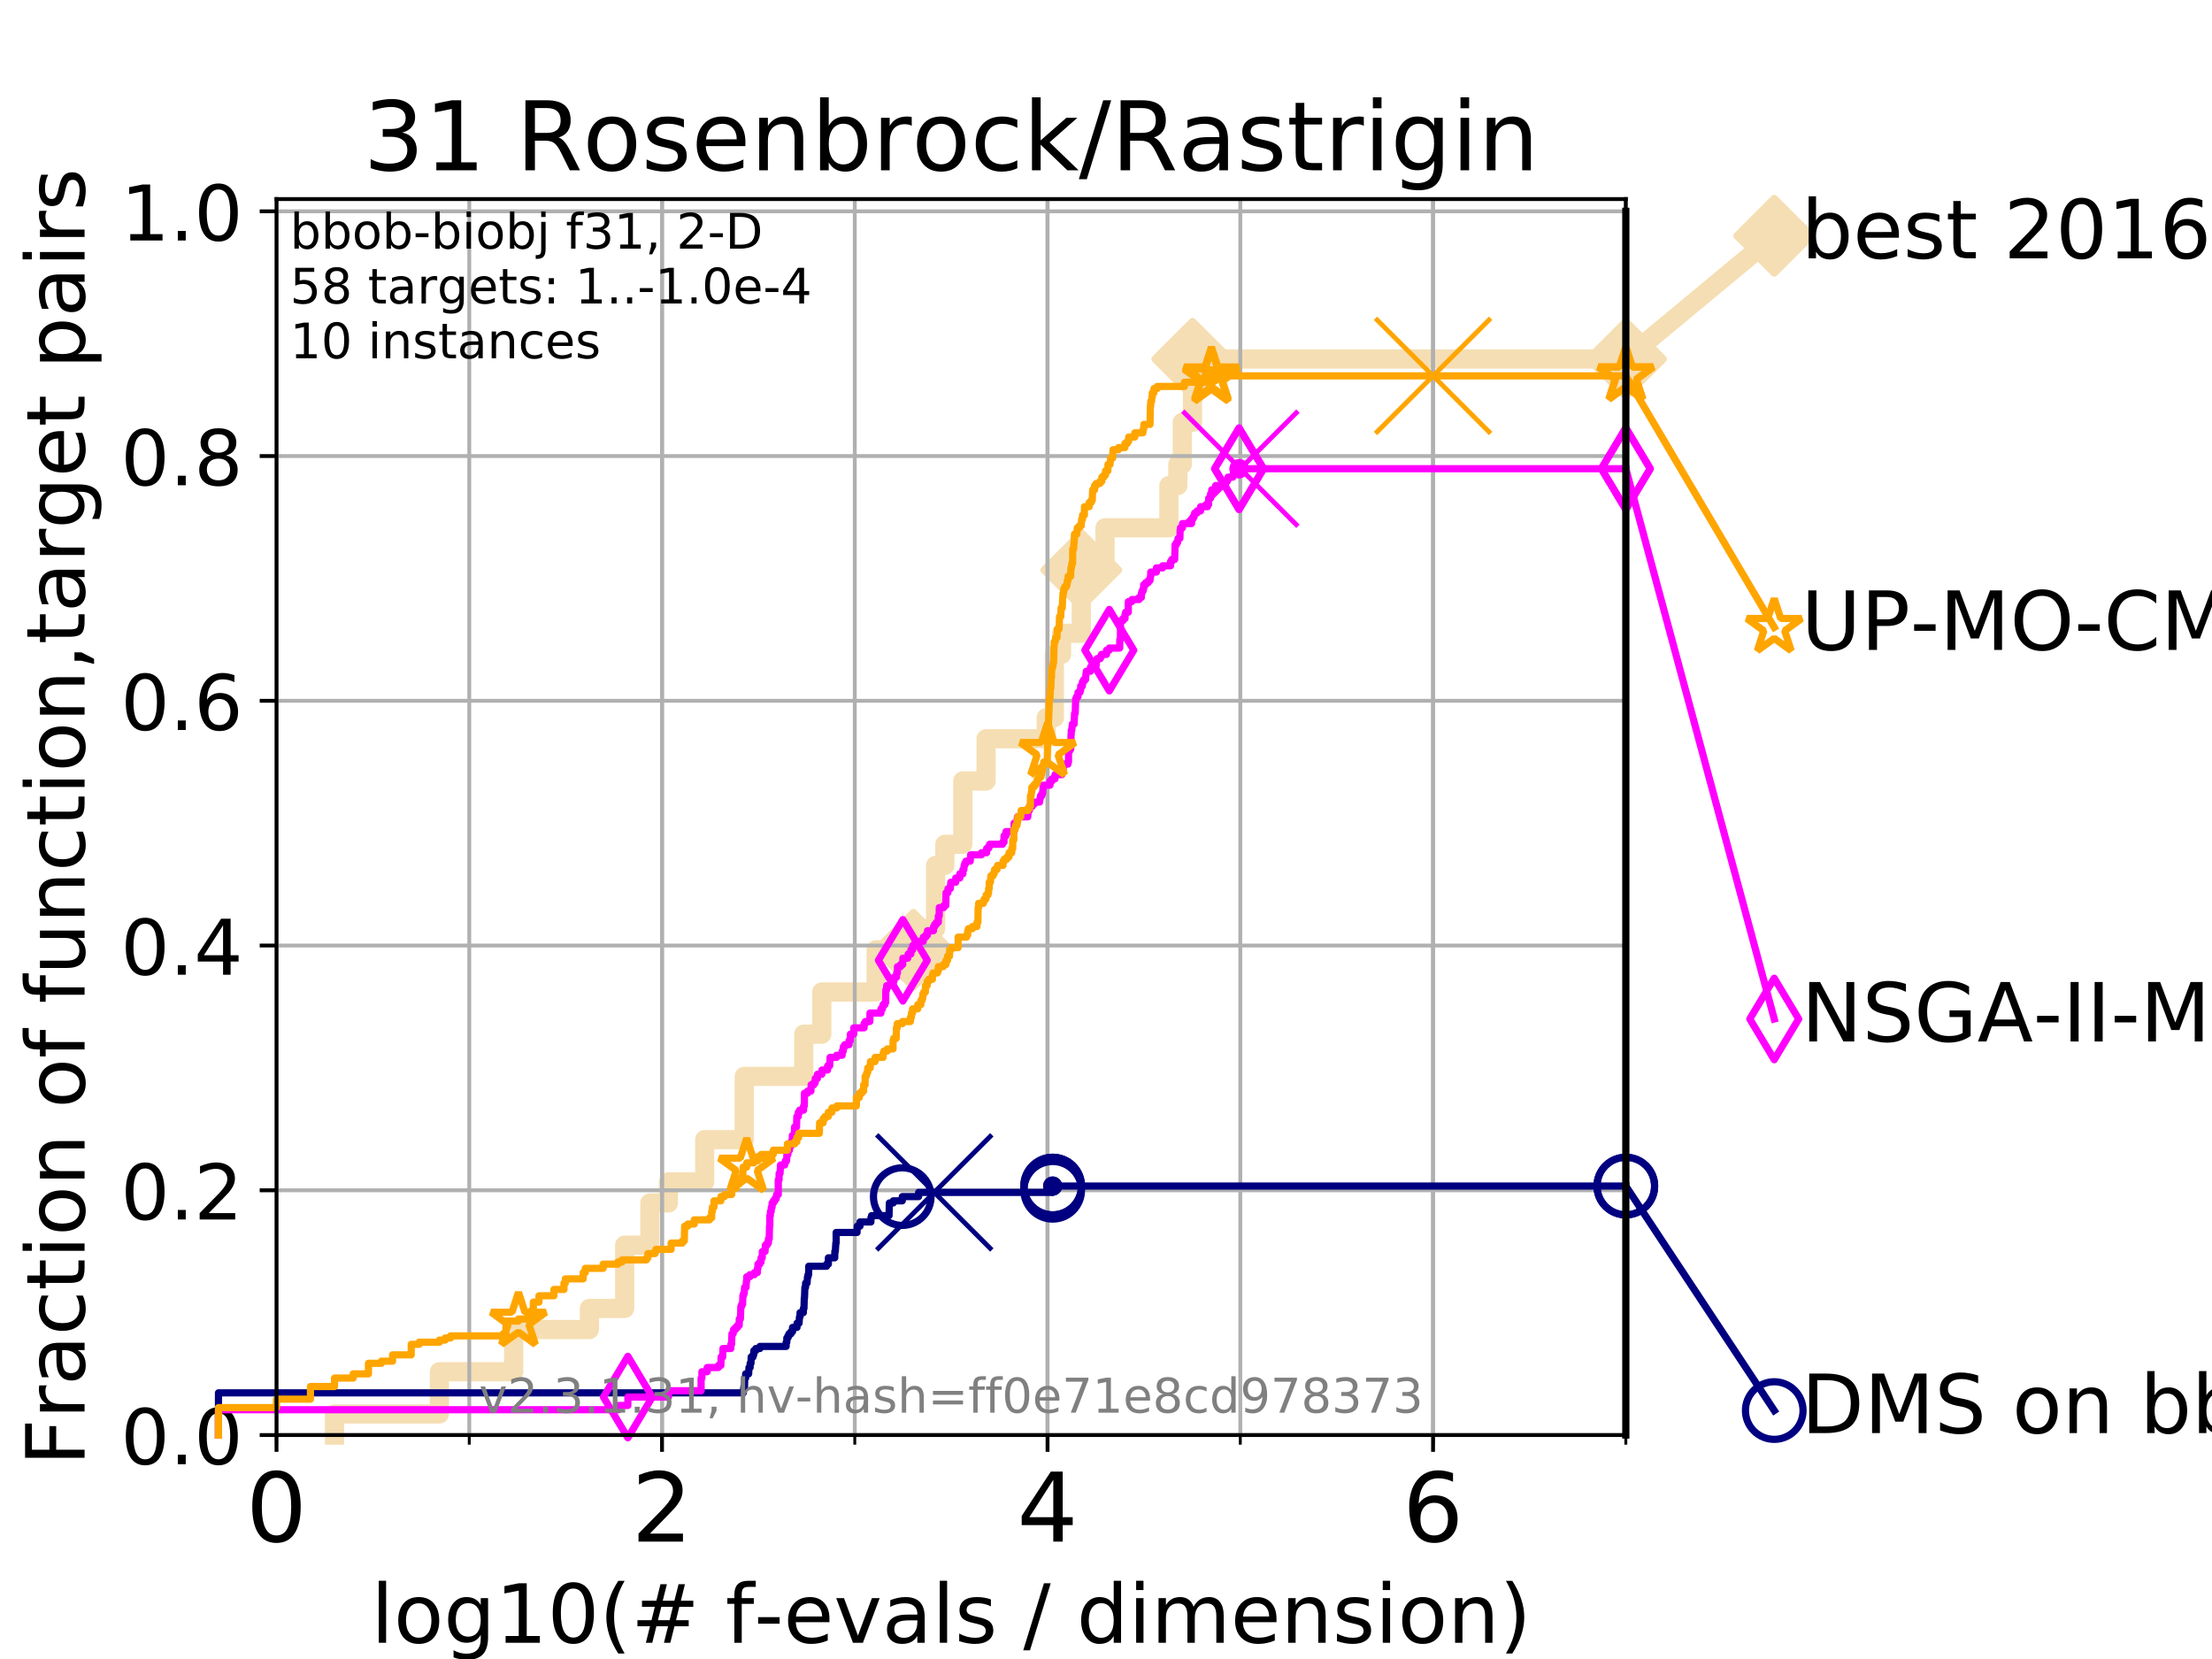 <?xml version="1.0" encoding="utf-8" standalone="no"?>
<!DOCTYPE svg PUBLIC "-//W3C//DTD SVG 1.1//EN"
  "http://www.w3.org/Graphics/SVG/1.1/DTD/svg11.dtd">
<!-- Created with matplotlib (https://matplotlib.org/) -->
<svg height="345.6pt" version="1.1" viewBox="0 0 460.8 345.6" width="460.8pt" xmlns="http://www.w3.org/2000/svg" xmlns:xlink="http://www.w3.org/1999/xlink">
 <defs>
  <style type="text/css">
*{stroke-linecap:butt;stroke-linejoin:round;}
  </style>
 </defs>
 <g id="figure_1">
  <g id="patch_1">
   <path d="M 0 345.6 
L 460.8 345.6 
L 460.8 0 
L 0 0 
z
" style="fill:#ffffff;"/>
  </g>
  <g id="axes_1">
   <g id="patch_2">
    <path d="M 57.6 298.944 
L 338.688 298.944 
L 338.688 41.472 
L 57.6 41.472 
z
" style="fill:#ffffff;"/>
   </g>
   <g id="line2d_1">
    <path d="M 69.688 298.944 
L 69.688 294.549 
L 91.535 294.549 
L 91.535 285.758 
L 107.009 285.758 
L 107.009 276.968 
L 122.782 276.968 
L 122.782 272.573 
L 130.128 272.573 
L 130.128 259.387 
L 135.382 259.387 
L 135.382 250.597 
L 139.253 250.597 
L 139.253 246.201 
L 146.802 246.201 
L 146.802 237.411 
L 155.038 237.411 
L 155.038 224.225 
L 167.433 224.225 
L 167.433 215.435 
L 171.199 215.435 
L 171.199 206.644 
L 182.514 206.644 
L 182.514 197.854 
L 190.267 197.854 
L 190.267 193.459 
L 194.913 193.459 
L 194.913 180.273 
L 196.834 180.273 
L 196.834 175.878 
L 200.566 175.878 
L 200.566 162.692 
L 205.42 162.692 
L 205.42 153.902 
L 217.936 153.902 
L 217.936 149.507 
L 219.64 149.507 
L 219.64 136.321 
L 221.146 136.321 
L 221.146 131.926 
L 225.248 131.926 
L 225.248 118.74 
L 230.195 118.74 
L 230.195 109.95 
L 243.501 109.95 
L 243.501 101.159 
L 245.363 101.159 
L 245.363 96.764 
L 246.284 96.764 
L 246.284 87.973 
L 248.421 87.973 
L 248.421 74.788 
L 338.688 74.788 
" style="fill:none;stroke:#f5deb3;stroke-linecap:square;stroke-width:4;"/>
   </g>
   <g id="line2d_2">
    <defs>
     <path d="M 0 7.778 
L 7.778 0 
L 0 -7.778 
L -7.778 0 
z
" id="m8639f6ce9e" style="stroke:#f5deb3;stroke-linejoin:miter;stroke-width:1.5;"/>
    </defs>
    <g>
     <use style="fill:#f5deb3;stroke:#f5deb3;stroke-linejoin:miter;stroke-width:1.5;" x="190.267" xlink:href="#m8639f6ce9e" y="197.854"/>
     <use style="fill:#f5deb3;stroke:#f5deb3;stroke-linejoin:miter;stroke-width:1.5;" x="225.248" xlink:href="#m8639f6ce9e" y="118.74"/>
     <use style="fill:#f5deb3;stroke:#f5deb3;stroke-linejoin:miter;stroke-width:1.5;" x="248.421" xlink:href="#m8639f6ce9e" y="74.788"/>
     <use style="fill:#f5deb3;stroke:#f5deb3;stroke-linejoin:miter;stroke-width:1.5;" x="248.421" xlink:href="#m8639f6ce9e" y="74.788"/>
     <use style="fill:#f5deb3;stroke:#f5deb3;stroke-linejoin:miter;stroke-width:1.5;" x="338.688" xlink:href="#m8639f6ce9e" y="74.788"/>
    </g>
   </g>
   <g id="line2d_3">
    <path style="fill:none;stroke:#f5deb3;stroke-linecap:square;stroke-width:4;"/>
    <g/>
   </g>
   <g id="line2d_4">
    <path d="M 338.688 74.788 
L 369.608 49.12 
" style="fill:none;stroke:#f5deb3;stroke-linecap:square;stroke-width:4;"/>
    <g>
     <use style="fill:#f5deb3;stroke:#f5deb3;stroke-linejoin:miter;stroke-width:1.5;" x="338.688" xlink:href="#m8639f6ce9e" y="74.788"/>
     <use style="fill:#f5deb3;stroke:#f5deb3;stroke-linejoin:miter;stroke-width:1.5;" x="369.608" xlink:href="#m8639f6ce9e" y="49.12"/>
    </g>
   </g>
   <g id="matplotlib.axis_1">
    <g id="xtick_1">
     <g id="line2d_5">
      <path clip-path="url(#paacb6a6198)" d="M 57.6 298.944 
L 57.6 41.472 
" style="fill:none;stroke:#b0b0b0;stroke-linecap:square;stroke-width:0.8;"/>
     </g>
     <g id="line2d_6">
      <defs>
       <path d="M 0 0 
L 0 3.5 
" id="ma5d80a2197" style="stroke:#000000;stroke-width:0.8;"/>
      </defs>
      <g>
       <use style="stroke:#000000;stroke-width:0.8;" x="57.6" xlink:href="#ma5d80a2197" y="298.944"/>
      </g>
     </g>
     <g id="text_1">
      <!-- 0 -->
      <defs>
       <path d="M 31.781 66.406 
Q 24.172 66.406 20.328 58.906 
Q 16.5 51.422 16.5 36.375 
Q 16.5 21.391 20.328 13.891 
Q 24.172 6.391 31.781 6.391 
Q 39.453 6.391 43.281 13.891 
Q 47.125 21.391 47.125 36.375 
Q 47.125 51.422 43.281 58.906 
Q 39.453 66.406 31.781 66.406 
z
M 31.781 74.219 
Q 44.047 74.219 50.516 64.516 
Q 56.984 54.828 56.984 36.375 
Q 56.984 17.969 50.516 8.266 
Q 44.047 -1.422 31.781 -1.422 
Q 19.531 -1.422 13.062 8.266 
Q 6.594 17.969 6.594 36.375 
Q 6.594 54.828 13.062 64.516 
Q 19.531 74.219 31.781 74.219 
z
" id="DejaVuSans-48"/>
      </defs>
      <g transform="translate(51.237 321.141)scale(0.2 -0.2)">
       <use xlink:href="#DejaVuSans-48"/>
      </g>
     </g>
    </g>
    <g id="xtick_2">
     <g id="line2d_7">
      <path clip-path="url(#paacb6a6198)" d="M 137.911 298.944 
L 137.911 41.472 
" style="fill:none;stroke:#b0b0b0;stroke-linecap:square;stroke-width:0.8;"/>
     </g>
     <g id="line2d_8">
      <g>
       <use style="stroke:#000000;stroke-width:0.8;" x="137.911" xlink:href="#ma5d80a2197" y="298.944"/>
      </g>
     </g>
     <g id="text_2">
      <!-- 2 -->
      <defs>
       <path d="M 19.188 8.297 
L 53.609 8.297 
L 53.609 0 
L 7.328 0 
L 7.328 8.297 
Q 12.938 14.109 22.625 23.891 
Q 32.328 33.688 34.812 36.531 
Q 39.547 41.844 41.422 45.531 
Q 43.312 49.219 43.312 52.781 
Q 43.312 58.594 39.234 62.25 
Q 35.156 65.922 28.609 65.922 
Q 23.969 65.922 18.812 64.312 
Q 13.672 62.703 7.812 59.422 
L 7.812 69.391 
Q 13.766 71.781 18.938 73 
Q 24.125 74.219 28.422 74.219 
Q 39.75 74.219 46.484 68.547 
Q 53.219 62.891 53.219 53.422 
Q 53.219 48.922 51.531 44.891 
Q 49.859 40.875 45.406 35.406 
Q 44.188 33.984 37.641 27.219 
Q 31.109 20.453 19.188 8.297 
z
" id="DejaVuSans-50"/>
      </defs>
      <g transform="translate(131.548 321.141)scale(0.2 -0.2)">
       <use xlink:href="#DejaVuSans-50"/>
      </g>
     </g>
    </g>
    <g id="xtick_3">
     <g id="line2d_9">
      <path clip-path="url(#paacb6a6198)" d="M 218.222 298.944 
L 218.222 41.472 
" style="fill:none;stroke:#b0b0b0;stroke-linecap:square;stroke-width:0.8;"/>
     </g>
     <g id="line2d_10">
      <g>
       <use style="stroke:#000000;stroke-width:0.8;" x="218.222" xlink:href="#ma5d80a2197" y="298.944"/>
      </g>
     </g>
     <g id="text_3">
      <!-- 4 -->
      <defs>
       <path d="M 37.797 64.312 
L 12.891 25.391 
L 37.797 25.391 
z
M 35.203 72.906 
L 47.609 72.906 
L 47.609 25.391 
L 58.016 25.391 
L 58.016 17.188 
L 47.609 17.188 
L 47.609 0 
L 37.797 0 
L 37.797 17.188 
L 4.891 17.188 
L 4.891 26.703 
z
" id="DejaVuSans-52"/>
      </defs>
      <g transform="translate(211.859 321.141)scale(0.2 -0.2)">
       <use xlink:href="#DejaVuSans-52"/>
      </g>
     </g>
    </g>
    <g id="xtick_4">
     <g id="line2d_11">
      <path clip-path="url(#paacb6a6198)" d="M 298.533 298.944 
L 298.533 41.472 
" style="fill:none;stroke:#b0b0b0;stroke-linecap:square;stroke-width:0.8;"/>
     </g>
     <g id="line2d_12">
      <g>
       <use style="stroke:#000000;stroke-width:0.8;" x="298.533" xlink:href="#ma5d80a2197" y="298.944"/>
      </g>
     </g>
     <g id="text_4">
      <!-- 6 -->
      <defs>
       <path d="M 33.016 40.375 
Q 26.375 40.375 22.484 35.828 
Q 18.609 31.297 18.609 23.391 
Q 18.609 15.531 22.484 10.953 
Q 26.375 6.391 33.016 6.391 
Q 39.656 6.391 43.531 10.953 
Q 47.406 15.531 47.406 23.391 
Q 47.406 31.297 43.531 35.828 
Q 39.656 40.375 33.016 40.375 
z
M 52.594 71.297 
L 52.594 62.312 
Q 48.875 64.062 45.094 64.984 
Q 41.312 65.922 37.594 65.922 
Q 27.828 65.922 22.672 59.328 
Q 17.531 52.734 16.797 39.406 
Q 19.672 43.656 24.016 45.922 
Q 28.375 48.188 33.594 48.188 
Q 44.578 48.188 50.953 41.516 
Q 57.328 34.859 57.328 23.391 
Q 57.328 12.156 50.688 5.359 
Q 44.047 -1.422 33.016 -1.422 
Q 20.359 -1.422 13.672 8.266 
Q 6.984 17.969 6.984 36.375 
Q 6.984 53.656 15.188 63.938 
Q 23.391 74.219 37.203 74.219 
Q 40.922 74.219 44.703 73.484 
Q 48.484 72.75 52.594 71.297 
z
" id="DejaVuSans-54"/>
      </defs>
      <g transform="translate(292.17 321.141)scale(0.2 -0.2)">
       <use xlink:href="#DejaVuSans-54"/>
      </g>
     </g>
    </g>
    <g id="xtick_5">
     <g id="line2d_13">
      <path clip-path="url(#paacb6a6198)" d="M 57.6 298.944 
L 57.6 41.472 
" style="fill:none;stroke:#b0b0b0;stroke-linecap:square;stroke-width:0.8;"/>
     </g>
     <g id="line2d_14">
      <defs>
       <path d="M 0 0 
L 0 2 
" id="m1315cd5369" style="stroke:#000000;stroke-width:0.6;"/>
      </defs>
      <g>
       <use style="stroke:#000000;stroke-width:0.6;" x="57.6" xlink:href="#m1315cd5369" y="298.944"/>
      </g>
     </g>
    </g>
    <g id="xtick_6">
     <g id="line2d_15">
      <path clip-path="url(#paacb6a6198)" d="M 97.755 298.944 
L 97.755 41.472 
" style="fill:none;stroke:#b0b0b0;stroke-linecap:square;stroke-width:0.8;"/>
     </g>
     <g id="line2d_16">
      <g>
       <use style="stroke:#000000;stroke-width:0.6;" x="97.755" xlink:href="#m1315cd5369" y="298.944"/>
      </g>
     </g>
    </g>
    <g id="xtick_7">
     <g id="line2d_17">
      <path clip-path="url(#paacb6a6198)" d="M 137.911 298.944 
L 137.911 41.472 
" style="fill:none;stroke:#b0b0b0;stroke-linecap:square;stroke-width:0.8;"/>
     </g>
     <g id="line2d_18">
      <g>
       <use style="stroke:#000000;stroke-width:0.6;" x="137.911" xlink:href="#m1315cd5369" y="298.944"/>
      </g>
     </g>
    </g>
    <g id="xtick_8">
     <g id="line2d_19">
      <path clip-path="url(#paacb6a6198)" d="M 178.066 298.944 
L 178.066 41.472 
" style="fill:none;stroke:#b0b0b0;stroke-linecap:square;stroke-width:0.8;"/>
     </g>
     <g id="line2d_20">
      <g>
       <use style="stroke:#000000;stroke-width:0.6;" x="178.066" xlink:href="#m1315cd5369" y="298.944"/>
      </g>
     </g>
    </g>
    <g id="xtick_9">
     <g id="line2d_21">
      <path clip-path="url(#paacb6a6198)" d="M 218.222 298.944 
L 218.222 41.472 
" style="fill:none;stroke:#b0b0b0;stroke-linecap:square;stroke-width:0.8;"/>
     </g>
     <g id="line2d_22">
      <g>
       <use style="stroke:#000000;stroke-width:0.6;" x="218.222" xlink:href="#m1315cd5369" y="298.944"/>
      </g>
     </g>
    </g>
    <g id="xtick_10">
     <g id="line2d_23">
      <path clip-path="url(#paacb6a6198)" d="M 258.377 298.944 
L 258.377 41.472 
" style="fill:none;stroke:#b0b0b0;stroke-linecap:square;stroke-width:0.8;"/>
     </g>
     <g id="line2d_24">
      <g>
       <use style="stroke:#000000;stroke-width:0.6;" x="258.377" xlink:href="#m1315cd5369" y="298.944"/>
      </g>
     </g>
    </g>
    <g id="xtick_11">
     <g id="line2d_25">
      <path clip-path="url(#paacb6a6198)" d="M 298.533 298.944 
L 298.533 41.472 
" style="fill:none;stroke:#b0b0b0;stroke-linecap:square;stroke-width:0.8;"/>
     </g>
     <g id="line2d_26">
      <g>
       <use style="stroke:#000000;stroke-width:0.6;" x="298.533" xlink:href="#m1315cd5369" y="298.944"/>
      </g>
     </g>
    </g>
    <g id="xtick_12">
     <g id="line2d_27">
      <path clip-path="url(#paacb6a6198)" d="M 338.688 298.944 
L 338.688 41.472 
" style="fill:none;stroke:#b0b0b0;stroke-linecap:square;stroke-width:0.8;"/>
     </g>
     <g id="line2d_28">
      <g>
       <use style="stroke:#000000;stroke-width:0.6;" x="338.688" xlink:href="#m1315cd5369" y="298.944"/>
      </g>
     </g>
    </g>
    <g id="text_5">
     <!-- log10(# f-evals / dimension) -->
     <defs>
      <path d="M 9.422 75.984 
L 18.406 75.984 
L 18.406 0 
L 9.422 0 
z
" id="DejaVuSans-108"/>
      <path d="M 30.609 48.391 
Q 23.391 48.391 19.188 42.75 
Q 14.984 37.109 14.984 27.297 
Q 14.984 17.484 19.156 11.844 
Q 23.344 6.203 30.609 6.203 
Q 37.797 6.203 41.984 11.859 
Q 46.188 17.531 46.188 27.297 
Q 46.188 37.016 41.984 42.703 
Q 37.797 48.391 30.609 48.391 
z
M 30.609 56 
Q 42.328 56 49.016 48.375 
Q 55.719 40.766 55.719 27.297 
Q 55.719 13.875 49.016 6.219 
Q 42.328 -1.422 30.609 -1.422 
Q 18.844 -1.422 12.172 6.219 
Q 5.516 13.875 5.516 27.297 
Q 5.516 40.766 12.172 48.375 
Q 18.844 56 30.609 56 
z
" id="DejaVuSans-111"/>
      <path d="M 45.406 27.984 
Q 45.406 37.75 41.375 43.109 
Q 37.359 48.484 30.078 48.484 
Q 22.859 48.484 18.828 43.109 
Q 14.797 37.75 14.797 27.984 
Q 14.797 18.266 18.828 12.891 
Q 22.859 7.516 30.078 7.516 
Q 37.359 7.516 41.375 12.891 
Q 45.406 18.266 45.406 27.984 
z
M 54.391 6.781 
Q 54.391 -7.172 48.188 -13.984 
Q 42 -20.797 29.203 -20.797 
Q 24.469 -20.797 20.266 -20.094 
Q 16.062 -19.391 12.109 -17.922 
L 12.109 -9.188 
Q 16.062 -11.328 19.922 -12.344 
Q 23.781 -13.375 27.781 -13.375 
Q 36.625 -13.375 41.016 -8.766 
Q 45.406 -4.156 45.406 5.172 
L 45.406 9.625 
Q 42.625 4.781 38.281 2.391 
Q 33.938 0 27.875 0 
Q 17.828 0 11.672 7.656 
Q 5.516 15.328 5.516 27.984 
Q 5.516 40.672 11.672 48.328 
Q 17.828 56 27.875 56 
Q 33.938 56 38.281 53.609 
Q 42.625 51.219 45.406 46.391 
L 45.406 54.688 
L 54.391 54.688 
z
" id="DejaVuSans-103"/>
      <path d="M 12.406 8.297 
L 28.516 8.297 
L 28.516 63.922 
L 10.984 60.406 
L 10.984 69.391 
L 28.422 72.906 
L 38.281 72.906 
L 38.281 8.297 
L 54.391 8.297 
L 54.391 0 
L 12.406 0 
z
" id="DejaVuSans-49"/>
      <path d="M 31 75.875 
Q 24.469 64.656 21.281 53.656 
Q 18.109 42.672 18.109 31.391 
Q 18.109 20.125 21.312 9.062 
Q 24.516 -2 31 -13.188 
L 23.188 -13.188 
Q 15.875 -1.703 12.234 9.375 
Q 8.594 20.453 8.594 31.391 
Q 8.594 42.281 12.203 53.312 
Q 15.828 64.359 23.188 75.875 
z
" id="DejaVuSans-40"/>
      <path d="M 51.125 44 
L 36.922 44 
L 32.812 27.688 
L 47.125 27.688 
z
M 43.797 71.781 
L 38.719 51.516 
L 52.984 51.516 
L 58.109 71.781 
L 65.922 71.781 
L 60.891 51.516 
L 76.125 51.516 
L 76.125 44 
L 58.984 44 
L 54.984 27.688 
L 70.516 27.688 
L 70.516 20.219 
L 53.078 20.219 
L 48 0 
L 40.188 0 
L 45.219 20.219 
L 30.906 20.219 
L 25.875 0 
L 18.016 0 
L 23.094 20.219 
L 7.719 20.219 
L 7.719 27.688 
L 24.906 27.688 
L 29 44 
L 13.281 44 
L 13.281 51.516 
L 30.906 51.516 
L 35.891 71.781 
z
" id="DejaVuSans-35"/>
      <path id="DejaVuSans-32"/>
      <path d="M 37.109 75.984 
L 37.109 68.5 
L 28.516 68.5 
Q 23.688 68.5 21.797 66.547 
Q 19.922 64.594 19.922 59.516 
L 19.922 54.688 
L 34.719 54.688 
L 34.719 47.703 
L 19.922 47.703 
L 19.922 0 
L 10.891 0 
L 10.891 47.703 
L 2.297 47.703 
L 2.297 54.688 
L 10.891 54.688 
L 10.891 58.5 
Q 10.891 67.625 15.141 71.797 
Q 19.391 75.984 28.609 75.984 
z
" id="DejaVuSans-102"/>
      <path d="M 4.891 31.391 
L 31.203 31.391 
L 31.203 23.391 
L 4.891 23.391 
z
" id="DejaVuSans-45"/>
      <path d="M 56.203 29.594 
L 56.203 25.203 
L 14.891 25.203 
Q 15.484 15.922 20.484 11.062 
Q 25.484 6.203 34.422 6.203 
Q 39.594 6.203 44.453 7.469 
Q 49.312 8.734 54.109 11.281 
L 54.109 2.781 
Q 49.266 0.734 44.188 -0.344 
Q 39.109 -1.422 33.891 -1.422 
Q 20.797 -1.422 13.156 6.188 
Q 5.516 13.812 5.516 26.812 
Q 5.516 40.234 12.766 48.109 
Q 20.016 56 32.328 56 
Q 43.359 56 49.781 48.891 
Q 56.203 41.797 56.203 29.594 
z
M 47.219 32.234 
Q 47.125 39.594 43.094 43.984 
Q 39.062 48.391 32.422 48.391 
Q 24.906 48.391 20.391 44.141 
Q 15.875 39.891 15.188 32.172 
z
" id="DejaVuSans-101"/>
      <path d="M 2.984 54.688 
L 12.5 54.688 
L 29.594 8.797 
L 46.688 54.688 
L 56.203 54.688 
L 35.688 0 
L 23.484 0 
z
" id="DejaVuSans-118"/>
      <path d="M 34.281 27.484 
Q 23.391 27.484 19.188 25 
Q 14.984 22.516 14.984 16.5 
Q 14.984 11.719 18.141 8.906 
Q 21.297 6.109 26.703 6.109 
Q 34.188 6.109 38.703 11.406 
Q 43.219 16.703 43.219 25.484 
L 43.219 27.484 
z
M 52.203 31.203 
L 52.203 0 
L 43.219 0 
L 43.219 8.297 
Q 40.141 3.328 35.547 0.953 
Q 30.953 -1.422 24.312 -1.422 
Q 15.922 -1.422 10.953 3.297 
Q 6 8.016 6 15.922 
Q 6 25.141 12.172 29.828 
Q 18.359 34.516 30.609 34.516 
L 43.219 34.516 
L 43.219 35.406 
Q 43.219 41.609 39.141 45 
Q 35.062 48.391 27.688 48.391 
Q 23 48.391 18.547 47.266 
Q 14.109 46.141 10.016 43.891 
L 10.016 52.203 
Q 14.938 54.109 19.578 55.047 
Q 24.219 56 28.609 56 
Q 40.484 56 46.344 49.844 
Q 52.203 43.703 52.203 31.203 
z
" id="DejaVuSans-97"/>
      <path d="M 44.281 53.078 
L 44.281 44.578 
Q 40.484 46.531 36.375 47.5 
Q 32.281 48.484 27.875 48.484 
Q 21.188 48.484 17.844 46.438 
Q 14.5 44.391 14.5 40.281 
Q 14.5 37.156 16.891 35.375 
Q 19.281 33.594 26.516 31.984 
L 29.594 31.297 
Q 39.156 29.25 43.188 25.516 
Q 47.219 21.781 47.219 15.094 
Q 47.219 7.469 41.188 3.016 
Q 35.156 -1.422 24.609 -1.422 
Q 20.219 -1.422 15.453 -0.562 
Q 10.688 0.297 5.422 2 
L 5.422 11.281 
Q 10.406 8.688 15.234 7.391 
Q 20.062 6.109 24.812 6.109 
Q 31.156 6.109 34.562 8.281 
Q 37.984 10.453 37.984 14.406 
Q 37.984 18.062 35.516 20.016 
Q 33.062 21.969 24.703 23.781 
L 21.578 24.516 
Q 13.234 26.266 9.516 29.906 
Q 5.812 33.547 5.812 39.891 
Q 5.812 47.609 11.281 51.797 
Q 16.75 56 26.812 56 
Q 31.781 56 36.172 55.266 
Q 40.578 54.547 44.281 53.078 
z
" id="DejaVuSans-115"/>
      <path d="M 25.391 72.906 
L 33.688 72.906 
L 8.297 -9.281 
L 0 -9.281 
z
" id="DejaVuSans-47"/>
      <path d="M 45.406 46.391 
L 45.406 75.984 
L 54.391 75.984 
L 54.391 0 
L 45.406 0 
L 45.406 8.203 
Q 42.578 3.328 38.25 0.953 
Q 33.938 -1.422 27.875 -1.422 
Q 17.969 -1.422 11.734 6.484 
Q 5.516 14.406 5.516 27.297 
Q 5.516 40.188 11.734 48.094 
Q 17.969 56 27.875 56 
Q 33.938 56 38.25 53.625 
Q 42.578 51.266 45.406 46.391 
z
M 14.797 27.297 
Q 14.797 17.391 18.875 11.75 
Q 22.953 6.109 30.078 6.109 
Q 37.203 6.109 41.297 11.75 
Q 45.406 17.391 45.406 27.297 
Q 45.406 37.203 41.297 42.844 
Q 37.203 48.484 30.078 48.484 
Q 22.953 48.484 18.875 42.844 
Q 14.797 37.203 14.797 27.297 
z
" id="DejaVuSans-100"/>
      <path d="M 9.422 54.688 
L 18.406 54.688 
L 18.406 0 
L 9.422 0 
z
M 9.422 75.984 
L 18.406 75.984 
L 18.406 64.594 
L 9.422 64.594 
z
" id="DejaVuSans-105"/>
      <path d="M 52 44.188 
Q 55.375 50.25 60.062 53.125 
Q 64.75 56 71.094 56 
Q 79.641 56 84.281 50.016 
Q 88.922 44.047 88.922 33.016 
L 88.922 0 
L 79.891 0 
L 79.891 32.719 
Q 79.891 40.578 77.094 44.375 
Q 74.312 48.188 68.609 48.188 
Q 61.625 48.188 57.562 43.547 
Q 53.516 38.922 53.516 30.906 
L 53.516 0 
L 44.484 0 
L 44.484 32.719 
Q 44.484 40.625 41.703 44.406 
Q 38.922 48.188 33.109 48.188 
Q 26.219 48.188 22.156 43.531 
Q 18.109 38.875 18.109 30.906 
L 18.109 0 
L 9.078 0 
L 9.078 54.688 
L 18.109 54.688 
L 18.109 46.188 
Q 21.188 51.219 25.484 53.609 
Q 29.781 56 35.688 56 
Q 41.656 56 45.828 52.969 
Q 50 49.953 52 44.188 
z
" id="DejaVuSans-109"/>
      <path d="M 54.891 33.016 
L 54.891 0 
L 45.906 0 
L 45.906 32.719 
Q 45.906 40.484 42.875 44.328 
Q 39.844 48.188 33.797 48.188 
Q 26.516 48.188 22.312 43.547 
Q 18.109 38.922 18.109 30.906 
L 18.109 0 
L 9.078 0 
L 9.078 54.688 
L 18.109 54.688 
L 18.109 46.188 
Q 21.344 51.125 25.703 53.562 
Q 30.078 56 35.797 56 
Q 45.219 56 50.047 50.172 
Q 54.891 44.344 54.891 33.016 
z
" id="DejaVuSans-110"/>
      <path d="M 8.016 75.875 
L 15.828 75.875 
Q 23.141 64.359 26.781 53.312 
Q 30.422 42.281 30.422 31.391 
Q 30.422 20.453 26.781 9.375 
Q 23.141 -1.703 15.828 -13.188 
L 8.016 -13.188 
Q 14.5 -2 17.703 9.062 
Q 20.906 20.125 20.906 31.391 
Q 20.906 42.672 17.703 53.656 
Q 14.5 64.656 8.016 75.875 
z
" id="DejaVuSans-41"/>
     </defs>
     <g transform="translate(77.303 342.218)scale(0.17 -0.17)">
      <use xlink:href="#DejaVuSans-108"/>
      <use x="27.783" xlink:href="#DejaVuSans-111"/>
      <use x="88.965" xlink:href="#DejaVuSans-103"/>
      <use x="152.441" xlink:href="#DejaVuSans-49"/>
      <use x="216.064" xlink:href="#DejaVuSans-48"/>
      <use x="279.688" xlink:href="#DejaVuSans-40"/>
      <use x="318.701" xlink:href="#DejaVuSans-35"/>
      <use x="402.49" xlink:href="#DejaVuSans-32"/>
      <use x="434.277" xlink:href="#DejaVuSans-102"/>
      <use x="469.404" xlink:href="#DejaVuSans-45"/>
      <use x="505.488" xlink:href="#DejaVuSans-101"/>
      <use x="567.012" xlink:href="#DejaVuSans-118"/>
      <use x="626.191" xlink:href="#DejaVuSans-97"/>
      <use x="687.471" xlink:href="#DejaVuSans-108"/>
      <use x="715.254" xlink:href="#DejaVuSans-115"/>
      <use x="767.354" xlink:href="#DejaVuSans-32"/>
      <use x="799.141" xlink:href="#DejaVuSans-47"/>
      <use x="832.832" xlink:href="#DejaVuSans-32"/>
      <use x="864.619" xlink:href="#DejaVuSans-100"/>
      <use x="928.096" xlink:href="#DejaVuSans-105"/>
      <use x="955.879" xlink:href="#DejaVuSans-109"/>
      <use x="1053.291" xlink:href="#DejaVuSans-101"/>
      <use x="1114.814" xlink:href="#DejaVuSans-110"/>
      <use x="1178.193" xlink:href="#DejaVuSans-115"/>
      <use x="1230.293" xlink:href="#DejaVuSans-105"/>
      <use x="1258.076" xlink:href="#DejaVuSans-111"/>
      <use x="1319.258" xlink:href="#DejaVuSans-110"/>
      <use x="1382.637" xlink:href="#DejaVuSans-41"/>
     </g>
    </g>
   </g>
   <g id="matplotlib.axis_2">
    <g id="ytick_1">
     <g id="line2d_29">
      <path clip-path="url(#paacb6a6198)" d="M 57.6 298.944 
L 338.688 298.944 
" style="fill:none;stroke:#b0b0b0;stroke-linecap:square;stroke-width:0.8;"/>
     </g>
     <g id="line2d_30">
      <defs>
       <path d="M 0 0 
L -3.5 0 
" id="m18c384f2cd" style="stroke:#000000;stroke-width:0.8;"/>
      </defs>
      <g>
       <use style="stroke:#000000;stroke-width:0.8;" x="57.6" xlink:href="#m18c384f2cd" y="298.944"/>
      </g>
     </g>
     <g id="text_6">
      <!-- 0.0 -->
      <defs>
       <path d="M 10.688 12.406 
L 21 12.406 
L 21 0 
L 10.688 0 
z
" id="DejaVuSans-46"/>
      </defs>
      <g transform="translate(25.155 305.023)scale(0.16 -0.16)">
       <use xlink:href="#DejaVuSans-48"/>
       <use x="63.623" xlink:href="#DejaVuSans-46"/>
       <use x="95.41" xlink:href="#DejaVuSans-48"/>
      </g>
     </g>
    </g>
    <g id="ytick_2">
     <g id="line2d_31">
      <path clip-path="url(#paacb6a6198)" d="M 57.6 247.959 
L 338.688 247.959 
" style="fill:none;stroke:#b0b0b0;stroke-linecap:square;stroke-width:0.8;"/>
     </g>
     <g id="line2d_32">
      <g>
       <use style="stroke:#000000;stroke-width:0.8;" x="57.6" xlink:href="#m18c384f2cd" y="247.959"/>
      </g>
     </g>
     <g id="text_7">
      <!-- 0.2 -->
      <g transform="translate(25.155 254.038)scale(0.16 -0.16)">
       <use xlink:href="#DejaVuSans-48"/>
       <use x="63.623" xlink:href="#DejaVuSans-46"/>
       <use x="95.41" xlink:href="#DejaVuSans-50"/>
      </g>
     </g>
    </g>
    <g id="ytick_3">
     <g id="line2d_33">
      <path clip-path="url(#paacb6a6198)" d="M 57.6 196.975 
L 338.688 196.975 
" style="fill:none;stroke:#b0b0b0;stroke-linecap:square;stroke-width:0.8;"/>
     </g>
     <g id="line2d_34">
      <g>
       <use style="stroke:#000000;stroke-width:0.8;" x="57.6" xlink:href="#m18c384f2cd" y="196.975"/>
      </g>
     </g>
     <g id="text_8">
      <!-- 0.4 -->
      <g transform="translate(25.155 203.054)scale(0.16 -0.16)">
       <use xlink:href="#DejaVuSans-48"/>
       <use x="63.623" xlink:href="#DejaVuSans-46"/>
       <use x="95.41" xlink:href="#DejaVuSans-52"/>
      </g>
     </g>
    </g>
    <g id="ytick_4">
     <g id="line2d_35">
      <path clip-path="url(#paacb6a6198)" d="M 57.6 145.99 
L 338.688 145.99 
" style="fill:none;stroke:#b0b0b0;stroke-linecap:square;stroke-width:0.8;"/>
     </g>
     <g id="line2d_36">
      <g>
       <use style="stroke:#000000;stroke-width:0.8;" x="57.6" xlink:href="#m18c384f2cd" y="145.99"/>
      </g>
     </g>
     <g id="text_9">
      <!-- 0.6 -->
      <g transform="translate(25.155 152.069)scale(0.16 -0.16)">
       <use xlink:href="#DejaVuSans-48"/>
       <use x="63.623" xlink:href="#DejaVuSans-46"/>
       <use x="95.41" xlink:href="#DejaVuSans-54"/>
      </g>
     </g>
    </g>
    <g id="ytick_5">
     <g id="line2d_37">
      <path clip-path="url(#paacb6a6198)" d="M 57.6 95.006 
L 338.688 95.006 
" style="fill:none;stroke:#b0b0b0;stroke-linecap:square;stroke-width:0.8;"/>
     </g>
     <g id="line2d_38">
      <g>
       <use style="stroke:#000000;stroke-width:0.8;" x="57.6" xlink:href="#m18c384f2cd" y="95.006"/>
      </g>
     </g>
     <g id="text_10">
      <!-- 0.8 -->
      <defs>
       <path d="M 31.781 34.625 
Q 24.75 34.625 20.719 30.859 
Q 16.703 27.094 16.703 20.516 
Q 16.703 13.922 20.719 10.156 
Q 24.75 6.391 31.781 6.391 
Q 38.812 6.391 42.859 10.172 
Q 46.922 13.969 46.922 20.516 
Q 46.922 27.094 42.891 30.859 
Q 38.875 34.625 31.781 34.625 
z
M 21.922 38.812 
Q 15.578 40.375 12.031 44.719 
Q 8.5 49.078 8.5 55.328 
Q 8.5 64.062 14.719 69.141 
Q 20.953 74.219 31.781 74.219 
Q 42.672 74.219 48.875 69.141 
Q 55.078 64.062 55.078 55.328 
Q 55.078 49.078 51.531 44.719 
Q 48 40.375 41.703 38.812 
Q 48.828 37.156 52.797 32.312 
Q 56.781 27.484 56.781 20.516 
Q 56.781 9.906 50.312 4.234 
Q 43.844 -1.422 31.781 -1.422 
Q 19.734 -1.422 13.25 4.234 
Q 6.781 9.906 6.781 20.516 
Q 6.781 27.484 10.781 32.312 
Q 14.797 37.156 21.922 38.812 
z
M 18.312 54.391 
Q 18.312 48.734 21.844 45.562 
Q 25.391 42.391 31.781 42.391 
Q 38.141 42.391 41.719 45.562 
Q 45.312 48.734 45.312 54.391 
Q 45.312 60.062 41.719 63.234 
Q 38.141 66.406 31.781 66.406 
Q 25.391 66.406 21.844 63.234 
Q 18.312 60.062 18.312 54.391 
z
" id="DejaVuSans-56"/>
      </defs>
      <g transform="translate(25.155 101.085)scale(0.16 -0.16)">
       <use xlink:href="#DejaVuSans-48"/>
       <use x="63.623" xlink:href="#DejaVuSans-46"/>
       <use x="95.41" xlink:href="#DejaVuSans-56"/>
      </g>
     </g>
    </g>
    <g id="ytick_6">
     <g id="line2d_39">
      <path clip-path="url(#paacb6a6198)" d="M 57.6 44.021 
L 338.688 44.021 
" style="fill:none;stroke:#b0b0b0;stroke-linecap:square;stroke-width:0.8;"/>
     </g>
     <g id="line2d_40">
      <g>
       <use style="stroke:#000000;stroke-width:0.8;" x="57.6" xlink:href="#m18c384f2cd" y="44.021"/>
      </g>
     </g>
     <g id="text_11">
      <!-- 1.0 -->
      <g transform="translate(25.155 50.1)scale(0.16 -0.16)">
       <use xlink:href="#DejaVuSans-49"/>
       <use x="63.623" xlink:href="#DejaVuSans-46"/>
       <use x="95.41" xlink:href="#DejaVuSans-48"/>
      </g>
     </g>
    </g>
    <g id="text_12">
     <!-- Fraction of function,target pairs -->
     <defs>
      <path d="M 9.812 72.906 
L 51.703 72.906 
L 51.703 64.594 
L 19.672 64.594 
L 19.672 43.109 
L 48.578 43.109 
L 48.578 34.812 
L 19.672 34.812 
L 19.672 0 
L 9.812 0 
z
" id="DejaVuSans-70"/>
      <path d="M 41.109 46.297 
Q 39.594 47.172 37.812 47.578 
Q 36.031 48 33.891 48 
Q 26.266 48 22.188 43.047 
Q 18.109 38.094 18.109 28.812 
L 18.109 0 
L 9.078 0 
L 9.078 54.688 
L 18.109 54.688 
L 18.109 46.188 
Q 20.953 51.172 25.484 53.578 
Q 30.031 56 36.531 56 
Q 37.453 56 38.578 55.875 
Q 39.703 55.766 41.062 55.516 
z
" id="DejaVuSans-114"/>
      <path d="M 48.781 52.594 
L 48.781 44.188 
Q 44.969 46.297 41.141 47.344 
Q 37.312 48.391 33.406 48.391 
Q 24.656 48.391 19.812 42.844 
Q 14.984 37.312 14.984 27.297 
Q 14.984 17.281 19.812 11.734 
Q 24.656 6.203 33.406 6.203 
Q 37.312 6.203 41.141 7.25 
Q 44.969 8.297 48.781 10.406 
L 48.781 2.094 
Q 45.016 0.344 40.984 -0.531 
Q 36.969 -1.422 32.422 -1.422 
Q 20.062 -1.422 12.781 6.344 
Q 5.516 14.109 5.516 27.297 
Q 5.516 40.672 12.859 48.328 
Q 20.219 56 33.016 56 
Q 37.156 56 41.109 55.141 
Q 45.062 54.297 48.781 52.594 
z
" id="DejaVuSans-99"/>
      <path d="M 18.312 70.219 
L 18.312 54.688 
L 36.812 54.688 
L 36.812 47.703 
L 18.312 47.703 
L 18.312 18.016 
Q 18.312 11.328 20.141 9.422 
Q 21.969 7.516 27.594 7.516 
L 36.812 7.516 
L 36.812 0 
L 27.594 0 
Q 17.188 0 13.234 3.875 
Q 9.281 7.766 9.281 18.016 
L 9.281 47.703 
L 2.688 47.703 
L 2.688 54.688 
L 9.281 54.688 
L 9.281 70.219 
z
" id="DejaVuSans-116"/>
      <path d="M 8.5 21.578 
L 8.5 54.688 
L 17.484 54.688 
L 17.484 21.922 
Q 17.484 14.156 20.5 10.266 
Q 23.531 6.391 29.594 6.391 
Q 36.859 6.391 41.078 11.031 
Q 45.312 15.672 45.312 23.688 
L 45.312 54.688 
L 54.297 54.688 
L 54.297 0 
L 45.312 0 
L 45.312 8.406 
Q 42.047 3.422 37.719 1 
Q 33.406 -1.422 27.688 -1.422 
Q 18.266 -1.422 13.375 4.438 
Q 8.5 10.297 8.5 21.578 
z
M 31.109 56 
z
" id="DejaVuSans-117"/>
      <path d="M 11.719 12.406 
L 22.016 12.406 
L 22.016 4 
L 14.016 -11.625 
L 7.719 -11.625 
L 11.719 4 
z
" id="DejaVuSans-44"/>
      <path d="M 18.109 8.203 
L 18.109 -20.797 
L 9.078 -20.797 
L 9.078 54.688 
L 18.109 54.688 
L 18.109 46.391 
Q 20.953 51.266 25.266 53.625 
Q 29.594 56 35.594 56 
Q 45.562 56 51.781 48.094 
Q 58.016 40.188 58.016 27.297 
Q 58.016 14.406 51.781 6.484 
Q 45.562 -1.422 35.594 -1.422 
Q 29.594 -1.422 25.266 0.953 
Q 20.953 3.328 18.109 8.203 
z
M 48.688 27.297 
Q 48.688 37.203 44.609 42.844 
Q 40.531 48.484 33.406 48.484 
Q 26.266 48.484 22.188 42.844 
Q 18.109 37.203 18.109 27.297 
Q 18.109 17.391 22.188 11.75 
Q 26.266 6.109 33.406 6.109 
Q 40.531 6.109 44.609 11.75 
Q 48.688 17.391 48.688 27.297 
z
" id="DejaVuSans-112"/>
     </defs>
     <g transform="translate(17.62 305.347)rotate(-90)scale(0.17 -0.17)">
      <use xlink:href="#DejaVuSans-70"/>
      <use x="57.41" xlink:href="#DejaVuSans-114"/>
      <use x="98.523" xlink:href="#DejaVuSans-97"/>
      <use x="159.803" xlink:href="#DejaVuSans-99"/>
      <use x="214.783" xlink:href="#DejaVuSans-116"/>
      <use x="253.992" xlink:href="#DejaVuSans-105"/>
      <use x="281.775" xlink:href="#DejaVuSans-111"/>
      <use x="342.957" xlink:href="#DejaVuSans-110"/>
      <use x="406.336" xlink:href="#DejaVuSans-32"/>
      <use x="438.123" xlink:href="#DejaVuSans-111"/>
      <use x="499.305" xlink:href="#DejaVuSans-102"/>
      <use x="534.51" xlink:href="#DejaVuSans-32"/>
      <use x="566.297" xlink:href="#DejaVuSans-102"/>
      <use x="601.502" xlink:href="#DejaVuSans-117"/>
      <use x="664.881" xlink:href="#DejaVuSans-110"/>
      <use x="728.26" xlink:href="#DejaVuSans-99"/>
      <use x="783.24" xlink:href="#DejaVuSans-116"/>
      <use x="822.449" xlink:href="#DejaVuSans-105"/>
      <use x="850.232" xlink:href="#DejaVuSans-111"/>
      <use x="911.414" xlink:href="#DejaVuSans-110"/>
      <use x="974.793" xlink:href="#DejaVuSans-44"/>
      <use x="1006.58" xlink:href="#DejaVuSans-116"/>
      <use x="1045.789" xlink:href="#DejaVuSans-97"/>
      <use x="1107.068" xlink:href="#DejaVuSans-114"/>
      <use x="1148.166" xlink:href="#DejaVuSans-103"/>
      <use x="1211.643" xlink:href="#DejaVuSans-101"/>
      <use x="1273.166" xlink:href="#DejaVuSans-116"/>
      <use x="1312.375" xlink:href="#DejaVuSans-32"/>
      <use x="1344.162" xlink:href="#DejaVuSans-112"/>
      <use x="1407.639" xlink:href="#DejaVuSans-97"/>
      <use x="1468.918" xlink:href="#DejaVuSans-105"/>
      <use x="1496.701" xlink:href="#DejaVuSans-114"/>
      <use x="1537.814" xlink:href="#DejaVuSans-115"/>
     </g>
    </g>
   </g>
   <g id="line2d_41">
    <defs>
     <path d="M 0 1.5 
C 0.398 1.5 0.779 1.342 1.061 1.061 
C 1.342 0.779 1.5 0.398 1.5 0 
C 1.5 -0.398 1.342 -0.779 1.061 -1.061 
C 0.779 -1.342 0.398 -1.5 0 -1.5 
C -0.398 -1.5 -0.779 -1.342 -1.061 -1.061 
C -1.342 -0.779 -1.5 -0.398 -1.5 0 
C -1.5 0.398 -1.342 0.779 -1.061 1.061 
C -0.779 1.342 -0.398 1.5 0 1.5 
z
" id="m6542148a3d" style="stroke:#f5deb3;"/>
    </defs>
    <g>
     <use style="fill:#f5deb3;stroke:#f5deb3;" x="248.421" xlink:href="#m6542148a3d" y="74.788"/>
     <use style="fill:#f5deb3;stroke:#f5deb3;" x="248.421" xlink:href="#m6542148a3d" y="74.788"/>
    </g>
   </g>
   <g id="line2d_42">
    <defs>
     <path d="M 0 1.5 
C 0.398 1.5 0.779 1.342 1.061 1.061 
C 1.342 0.779 1.5 0.398 1.5 0 
C 1.5 -0.398 1.342 -0.779 1.061 -1.061 
C 0.779 -1.342 0.398 -1.5 0 -1.5 
C -0.398 -1.5 -0.779 -1.342 -1.061 -1.061 
C -1.342 -0.779 -1.5 -0.398 -1.5 0 
C -1.5 0.398 -1.342 0.779 -1.061 1.061 
C -0.779 1.342 -0.398 1.5 0 1.5 
z
" id="mab5737f982" style="stroke:#000080;"/>
    </defs>
    <g>
     <use style="fill:#000080;stroke:#000080;" x="219.293" xlink:href="#mab5737f982" y="247.08"/>
     <use style="fill:#000080;stroke:#000080;" x="219.293" xlink:href="#mab5737f982" y="247.08"/>
    </g>
   </g>
   <g id="line2d_43">
    <path d="M 45.512 298.944 
L 45.512 290.154 
L 154.841 290.154 
L 154.906 289.275 
L 154.972 289.275 
L 154.972 288.835 
L 155.103 288.835 
L 155.135 287.077 
L 155.329 287.077 
L 155.329 286.198 
L 155.96 286.198 
L 156.022 284.879 
L 156.267 284.879 
L 156.267 284 
L 156.449 284 
L 156.479 282.682 
L 156.865 282.682 
L 156.865 282.242 
L 157.012 282.242 
L 157.041 281.363 
L 157.444 281.363 
L 157.444 280.924 
L 158.304 280.924 
L 158.304 280.484 
L 163.769 280.484 
L 163.769 279.605 
L 163.907 279.605 
L 163.907 278.726 
L 164.141 278.726 
L 164.141 278.286 
L 164.353 278.286 
L 164.353 277.847 
L 164.769 277.847 
L 164.769 277.407 
L 165.102 277.407 
L 165.102 276.528 
L 166.031 276.528 
L 166.031 275.649 
L 166.46 275.649 
L 166.545 274.331 
L 166.662 274.331 
L 166.662 273.452 
L 167.353 273.452 
L 167.353 272.573 
L 167.481 272.573 
L 167.545 270.375 
L 167.593 270.375 
L 167.672 268.177 
L 167.814 268.177 
L 167.814 267.298 
L 168.125 267.298 
L 168.217 265.98 
L 168.324 265.98 
L 168.324 265.54 
L 168.446 265.54 
L 168.476 263.782 
L 172.191 263.782 
L 172.191 263.343 
L 172.566 263.343 
L 172.566 262.024 
L 173.889 262.024 
L 173.911 260.706 
L 174.011 260.706 
L 174.12 258.947 
L 174.186 258.947 
L 174.186 256.75 
L 178.539 256.75 
L 178.582 255.431 
L 179.156 255.431 
L 179.156 254.552 
L 181.427 254.552 
L 181.427 253.673 
L 181.563 253.673 
L 181.563 253.234 
L 185.207 253.234 
L 185.27 250.597 
L 186.088 250.597 
L 186.088 250.157 
L 187.96 250.157 
L 187.96 249.278 
L 191.363 249.278 
L 191.363 248.399 
L 219.271 248.399 
L 219.293 247.08 
L 338.688 247.08 
L 338.688 247.08 
" style="fill:none;stroke:#000080;stroke-linecap:square;stroke-width:1.5;"/>
   </g>
   <g id="line2d_44">
    <defs>
     <path d="M 0 6 
C 1.591 6 3.117 5.368 4.243 4.243 
C 5.368 3.117 6 1.591 6 0 
C 6 -1.591 5.368 -3.117 4.243 -4.243 
C 3.117 -5.368 1.591 -6 0 -6 
C -1.591 -6 -3.117 -5.368 -4.243 -4.243 
C -5.368 -3.117 -6 -1.591 -6 0 
C -6 1.591 -5.368 3.117 -4.243 4.243 
C -3.117 5.368 -1.591 6 0 6 
z
" id="ma206080ef9" style="stroke:#000080;stroke-width:1.5;"/>
    </defs>
    <g>
     <use style="fill-opacity:0;stroke:#000080;stroke-width:1.5;" x="187.96" xlink:href="#ma206080ef9" y="249.278"/>
     <use style="fill-opacity:0;stroke:#000080;stroke-width:1.5;" x="219.293" xlink:href="#ma206080ef9" y="247.959"/>
     <use style="fill-opacity:0;stroke:#000080;stroke-width:1.5;" x="219.293" xlink:href="#ma206080ef9" y="247.08"/>
     <use style="fill-opacity:0;stroke:#000080;stroke-width:1.5;" x="219.293" xlink:href="#ma206080ef9" y="247.08"/>
     <use style="fill-opacity:0;stroke:#000080;stroke-width:1.5;" x="338.688" xlink:href="#ma206080ef9" y="247.08"/>
    </g>
   </g>
   <g id="line2d_45">
    <path style="fill:none;stroke:#000080;stroke-linecap:square;stroke-width:1.5;"/>
    <g/>
   </g>
   <g id="line2d_46">
    <path clip-path="url(#paacb6a6198)" d="M 194.622 248.399 
" style="fill:none;stroke:#000080;stroke-linecap:square;stroke-width:1.5;"/>
    <defs>
     <path d="M -12 12 
L 12 -12 
M -12 -12 
L 12 12 
" id="me9beb4422f" style="stroke:#000080;"/>
    </defs>
    <g clip-path="url(#paacb6a6198)">
     <use style="fill:#000080;stroke:#000080;" x="194.622" xlink:href="#me9beb4422f" y="248.399"/>
    </g>
   </g>
   <g id="line2d_47">
    <defs>
     <path d="M 0 1.5 
C 0.398 1.5 0.779 1.342 1.061 1.061 
C 1.342 0.779 1.5 0.398 1.5 0 
C 1.5 -0.398 1.342 -0.779 1.061 -1.061 
C 0.779 -1.342 0.398 -1.5 0 -1.5 
C -0.398 -1.5 -0.779 -1.342 -1.061 -1.061 
C -1.342 -0.779 -1.5 -0.398 -1.5 0 
C -1.5 0.398 -1.342 0.779 -1.061 1.061 
C -0.779 1.342 -0.398 1.5 0 1.5 
z
" id="m26be88232c" style="stroke:#ff00ff;"/>
    </defs>
    <g>
     <use style="fill:#ff00ff;stroke:#ff00ff;" x="258.124" xlink:href="#m26be88232c" y="97.643"/>
     <use style="fill:#ff00ff;stroke:#ff00ff;" x="258.124" xlink:href="#m26be88232c" y="97.643"/>
    </g>
   </g>
   <g id="line2d_48">
    <path d="M 45.512 298.944 
L 45.512 293.67 
L 128.856 293.67 
L 128.856 292.791 
L 130.796 292.791 
L 130.796 291.033 
L 139.253 291.033 
L 139.253 289.714 
L 146.053 289.714 
L 146.053 287.077 
L 146.216 287.077 
L 146.216 285.758 
L 147.318 285.758 
L 147.318 284.879 
L 149.647 284.879 
L 149.647 284.44 
L 150.172 284.44 
L 150.215 282.682 
L 150.557 282.682 
L 150.599 280.924 
L 152.246 280.924 
L 152.246 280.045 
L 152.398 280.045 
L 152.474 277.847 
L 152.737 277.847 
L 152.811 276.968 
L 153.215 276.968 
L 153.215 276.528 
L 153.644 276.528 
L 153.644 276.089 
L 153.995 276.089 
L 153.995 274.77 
L 154.236 274.77 
L 154.338 272.133 
L 154.507 272.133 
L 154.507 271.694 
L 154.708 271.694 
L 154.741 269.936 
L 154.874 269.936 
L 154.874 269.496 
L 155.038 269.496 
L 155.103 268.177 
L 155.425 268.177 
L 155.489 266.859 
L 155.552 266.859 
L 155.552 265.98 
L 156.206 265.98 
L 156.206 265.54 
L 157.157 265.54 
L 157.157 265.101 
L 157.782 265.101 
L 157.782 264.222 
L 157.893 264.222 
L 157.893 263.343 
L 158.277 263.343 
L 158.277 262.903 
L 158.546 262.903 
L 158.546 262.024 
L 158.785 262.024 
L 158.811 260.706 
L 159.38 260.706 
L 159.431 259.387 
L 159.808 259.387 
L 159.808 258.947 
L 160.079 258.947 
L 160.079 258.068 
L 160.249 258.068 
L 160.298 255.431 
L 160.37 255.431 
L 160.37 253.234 
L 160.49 253.234 
L 160.49 252.355 
L 160.656 252.355 
L 160.68 251.476 
L 160.845 251.476 
L 160.845 250.597 
L 161.123 250.597 
L 161.123 250.157 
L 161.42 250.157 
L 161.42 249.718 
L 161.712 249.718 
L 161.779 248.838 
L 162.13 248.838 
L 162.13 245.762 
L 162.303 245.762 
L 162.303 244.443 
L 162.496 244.443 
L 162.602 242.685 
L 163.469 242.685 
L 163.469 242.246 
L 163.61 242.246 
L 163.61 241.806 
L 163.867 241.806 
L 163.926 240.488 
L 164.141 240.488 
L 164.141 239.609 
L 164.467 239.609 
L 164.467 238.729 
L 164.806 238.729 
L 164.806 237.85 
L 165.029 237.85 
L 165.065 236.532 
L 165.465 236.532 
L 165.519 234.774 
L 165.926 234.774 
L 165.996 232.576 
L 166.307 232.576 
L 166.307 231.697 
L 166.578 231.697 
L 166.578 231.258 
L 167.401 231.258 
L 167.401 230.379 
L 167.561 230.379 
L 167.577 227.741 
L 168.217 227.741 
L 168.217 227.302 
L 168.924 227.302 
L 168.968 225.983 
L 169.546 225.983 
L 169.546 225.544 
L 169.828 225.544 
L 169.828 224.665 
L 170.283 224.665 
L 170.283 223.786 
L 171.212 223.786 
L 171.212 222.907 
L 172.398 222.907 
L 172.398 222.028 
L 172.839 222.028 
L 172.921 220.27 
L 174.273 220.27 
L 174.273 219.83 
L 175.436 219.83 
L 175.436 218.951 
L 175.678 218.951 
L 175.678 218.072 
L 175.965 218.072 
L 175.965 217.632 
L 176.876 217.632 
L 176.876 216.753 
L 177.144 216.753 
L 177.144 215.435 
L 177.847 215.435 
L 177.856 214.116 
L 180.004 214.116 
L 180.004 213.237 
L 180.267 213.237 
L 180.267 212.798 
L 181.202 212.798 
L 181.231 211.04 
L 183.518 211.04 
L 183.518 210.161 
L 183.834 210.161 
L 183.834 209.721 
L 183.959 209.721 
L 183.959 209.282 
L 184.328 209.282 
L 184.328 208.842 
L 184.504 208.842 
L 184.534 206.205 
L 184.714 206.205 
L 184.714 205.326 
L 185.67 205.326 
L 185.67 204.447 
L 186.219 204.447 
L 186.263 203.568 
L 186.762 203.568 
L 186.799 202.689 
L 186.952 202.689 
L 186.957 201.37 
L 187.595 201.37 
L 187.595 200.931 
L 188.048 200.931 
L 188.083 199.612 
L 189.103 199.612 
L 189.195 198.733 
L 189.757 198.733 
L 189.757 197.854 
L 190.128 197.854 
L 190.128 196.975 
L 190.632 196.975 
L 190.632 196.096 
L 192.343 196.096 
L 192.343 195.217 
L 192.844 195.217 
L 192.844 194.777 
L 193.21 194.777 
L 193.21 193.898 
L 194.459 193.898 
L 194.483 193.019 
L 194.716 193.019 
L 194.716 192.58 
L 195.055 192.58 
L 195.055 192.14 
L 195.472 192.14 
L 195.472 190.822 
L 195.654 190.822 
L 195.673 189.063 
L 196.613 189.063 
L 196.613 188.624 
L 197.027 188.624 
L 197.071 185.987 
L 197.462 185.987 
L 197.488 185.108 
L 197.979 185.108 
L 198.06 183.789 
L 199.095 183.789 
L 199.095 182.91 
L 199.943 182.91 
L 199.943 182.031 
L 200.593 182.031 
L 200.593 181.152 
L 200.795 181.152 
L 200.845 180.273 
L 200.986 180.273 
L 200.986 179.834 
L 201.216 179.834 
L 201.216 179.394 
L 202.118 179.394 
L 202.19 178.075 
L 204.453 178.075 
L 204.453 177.636 
L 205.53 177.636 
L 205.53 176.757 
L 205.93 176.757 
L 205.93 176.317 
L 206.162 176.317 
L 206.162 175.878 
L 208.839 175.878 
L 208.839 175.438 
L 209.151 175.438 
L 209.151 174.12 
L 209.553 174.12 
L 209.553 173.241 
L 211.251 173.241 
L 211.251 171.483 
L 211.855 171.483 
L 211.944 170.164 
L 214.106 170.164 
L 214.189 168.845 
L 214.443 168.845 
L 214.443 167.966 
L 215.064 167.966 
L 215.064 167.527 
L 215.438 167.527 
L 215.438 167.087 
L 216.57 167.087 
L 216.669 166.208 
L 216.756 166.208 
L 216.756 165.769 
L 217.034 165.769 
L 217.034 165.329 
L 217.206 165.329 
L 217.314 163.571 
L 218.733 163.571 
L 218.733 162.692 
L 219.144 162.692 
L 219.144 162.253 
L 219.772 162.253 
L 219.772 161.374 
L 221.205 161.374 
L 221.205 160.934 
L 221.451 160.934 
L 221.485 159.616 
L 221.629 159.616 
L 221.629 159.176 
L 222.472 159.176 
L 222.472 158.736 
L 222.591 158.736 
L 222.591 156.539 
L 222.79 156.539 
L 222.79 156.099 
L 223.043 156.099 
L 223.119 153.023 
L 223.156 153.023 
L 223.156 152.144 
L 223.27 152.144 
L 223.335 151.265 
L 223.39 151.265 
L 223.39 150.825 
L 223.772 150.825 
L 223.849 148.627 
L 223.99 148.627 
L 224.084 145.551 
L 224.272 145.551 
L 224.272 145.111 
L 224.568 145.111 
L 224.568 144.232 
L 224.981 144.232 
L 224.981 143.793 
L 225.125 143.793 
L 225.125 142.914 
L 225.485 142.914 
L 225.485 142.035 
L 225.745 142.035 
L 225.745 141.595 
L 226.138 141.595 
L 226.234 140.277 
L 226.297 140.277 
L 226.297 139.837 
L 227.172 139.837 
L 227.172 138.958 
L 227.471 138.958 
L 227.471 138.518 
L 228.387 138.518 
L 228.387 137.639 
L 228.549 137.639 
L 228.549 137.2 
L 229.222 137.2 
L 229.222 136.76 
L 229.464 136.76 
L 229.464 136.321 
L 230.506 136.321 
L 230.506 135.442 
L 231.089 135.442 
L 231.089 135.002 
L 233.251 135.002 
L 233.273 133.244 
L 233.403 133.244 
L 233.422 129.288 
L 233.941 129.288 
L 233.941 128.849 
L 234.364 128.849 
L 234.364 127.97 
L 234.487 127.97 
L 234.487 127.53 
L 235.05 127.53 
L 235.05 125.333 
L 235.786 125.333 
L 235.786 124.893 
L 237.289 124.893 
L 237.289 124.454 
L 237.77 124.454 
L 237.77 123.575 
L 237.893 123.575 
L 237.893 123.135 
L 238.119 123.135 
L 238.119 122.696 
L 238.242 122.696 
L 238.242 121.817 
L 238.669 121.817 
L 238.669 121.377 
L 239.191 121.377 
L 239.191 120.938 
L 239.557 120.938 
L 239.663 120.059 
L 239.717 120.059 
L 239.717 119.179 
L 240.896 119.179 
L 240.896 118.3 
L 242.2 118.3 
L 242.2 117.861 
L 243.843 117.861 
L 243.843 116.982 
L 244.103 116.982 
L 244.103 116.542 
L 244.711 116.542 
L 244.792 113.466 
L 245.072 113.466 
L 245.072 113.026 
L 245.312 113.026 
L 245.401 112.147 
L 245.793 112.147 
L 245.848 110.389 
L 245.915 110.389 
L 245.915 109.95 
L 246.331 109.95 
L 246.331 109.07 
L 248.223 109.07 
L 248.223 108.191 
L 248.476 108.191 
L 248.476 107.752 
L 248.729 107.752 
L 248.729 107.312 
L 248.862 107.312 
L 248.862 106.873 
L 249.37 106.873 
L 249.37 106.433 
L 250.109 106.433 
L 250.109 105.554 
L 251.548 105.554 
L 251.548 105.115 
L 251.768 105.115 
L 251.786 103.796 
L 252.178 103.796 
L 252.178 102.917 
L 252.417 102.917 
L 252.417 102.038 
L 253.233 102.038 
L 253.233 101.159 
L 255.253 101.159 
L 255.357 100.28 
L 255.677 100.28 
L 255.677 99.841 
L 255.806 99.841 
L 255.806 99.401 
L 256.809 99.401 
L 256.809 98.961 
L 256.934 98.961 
L 256.934 98.082 
L 258.124 98.082 
L 258.124 97.643 
L 338.688 97.643 
L 338.688 97.643 
" style="fill:none;stroke:#ff00ff;stroke-linecap:square;stroke-width:1.5;"/>
   </g>
   <g id="line2d_49">
    <defs>
     <path d="M 0 8.485 
L 5.091 0 
L 0 -8.485 
L -5.091 0 
z
" id="m7b95ab91d2" style="stroke:#ff00ff;stroke-linejoin:miter;stroke-width:1.5;"/>
    </defs>
    <g>
     <use style="fill-opacity:0;stroke:#ff00ff;stroke-linejoin:miter;stroke-width:1.5;" x="130.796" xlink:href="#m7b95ab91d2" y="291.033"/>
     <use style="fill-opacity:0;stroke:#ff00ff;stroke-linejoin:miter;stroke-width:1.5;" x="188.083" xlink:href="#m7b95ab91d2" y="200.052"/>
     <use style="fill-opacity:0;stroke:#ff00ff;stroke-linejoin:miter;stroke-width:1.5;" x="231.089" xlink:href="#m7b95ab91d2" y="135.442"/>
     <use style="fill-opacity:0;stroke:#ff00ff;stroke-linejoin:miter;stroke-width:1.5;" x="258.124" xlink:href="#m7b95ab91d2" y="97.643"/>
     <use style="fill-opacity:0;stroke:#ff00ff;stroke-linejoin:miter;stroke-width:1.5;" x="258.124" xlink:href="#m7b95ab91d2" y="97.643"/>
     <use style="fill-opacity:0;stroke:#ff00ff;stroke-linejoin:miter;stroke-width:1.5;" x="338.688" xlink:href="#m7b95ab91d2" y="97.643"/>
    </g>
   </g>
   <g id="line2d_50">
    <path style="fill:none;stroke:#ff00ff;stroke-linecap:square;stroke-width:1.5;"/>
    <g/>
   </g>
   <g id="line2d_51">
    <path clip-path="url(#paacb6a6198)" d="M 258.387 97.643 
" style="fill:none;stroke:#ff00ff;stroke-linecap:square;stroke-width:1.5;"/>
    <defs>
     <path d="M -12 12 
L 12 -12 
M -12 -12 
L 12 12 
" id="mb6b6e31d69" style="stroke:#ff00ff;"/>
    </defs>
    <g clip-path="url(#paacb6a6198)">
     <use style="fill:#ff00ff;stroke:#ff00ff;" x="258.387" xlink:href="#mb6b6e31d69" y="97.643"/>
    </g>
   </g>
   <g id="line2d_52">
    <defs>
     <path d="M 0 1.5 
C 0.398 1.5 0.779 1.342 1.061 1.061 
C 1.342 0.779 1.5 0.398 1.5 0 
C 1.5 -0.398 1.342 -0.779 1.061 -1.061 
C 0.779 -1.342 0.398 -1.5 0 -1.5 
C -0.398 -1.5 -0.779 -1.342 -1.061 -1.061 
C -1.342 -0.779 -1.5 -0.398 -1.5 0 
C -1.5 0.398 -1.342 0.779 -1.061 1.061 
C -0.779 1.342 -0.398 1.5 0 1.5 
z
" id="m9c5e09fb7a" style="stroke:#ffa500;"/>
    </defs>
    <g>
     <use style="fill:#ffa500;stroke:#ffa500;" x="252.361" xlink:href="#m9c5e09fb7a" y="78.304"/>
     <use style="fill:#ffa500;stroke:#ffa500;" x="252.361" xlink:href="#m9c5e09fb7a" y="78.304"/>
    </g>
   </g>
   <g id="line2d_53">
    <path d="M 45.512 298.944 
L 45.512 293.23 
L 57.6 293.23 
L 57.6 291.472 
L 64.671 291.472 
L 64.671 288.835 
L 69.688 288.835 
L 69.688 287.077 
L 73.579 287.077 
L 73.579 286.198 
L 76.759 286.198 
L 76.759 284 
L 79.447 284 
L 79.447 283.561 
L 81.776 283.561 
L 81.776 282.242 
L 85.667 282.242 
L 85.667 280.045 
L 87.33 280.045 
L 87.33 279.605 
L 91.535 279.605 
L 91.535 279.166 
L 92.738 279.166 
L 92.738 278.726 
L 93.864 278.726 
L 93.864 278.286 
L 104.826 278.286 
L 104.826 277.847 
L 105.398 277.847 
L 105.398 275.21 
L 108.006 275.21 
L 108.006 274.77 
L 110.694 274.77 
L 110.694 273.012 
L 111.105 273.012 
L 111.105 271.254 
L 112.281 271.254 
L 112.281 269.936 
L 115.397 269.936 
L 115.397 268.617 
L 117.486 268.617 
L 117.486 267.298 
L 117.765 267.298 
L 117.765 266.419 
L 121.49 266.419 
L 121.49 265.101 
L 121.931 265.101 
L 121.931 264.222 
L 125.648 264.222 
L 125.648 263.343 
L 128.709 263.343 
L 128.709 262.903 
L 129.574 262.903 
L 129.574 262.464 
L 134.661 262.464 
L 134.661 262.024 
L 134.974 262.024 
L 134.974 261.145 
L 136.457 261.145 
L 136.457 260.706 
L 136.645 260.706 
L 136.645 260.266 
L 139.809 260.266 
L 139.809 258.947 
L 142.148 258.947 
L 142.148 258.508 
L 142.553 258.508 
L 142.62 255.431 
L 143.273 255.431 
L 143.273 254.992 
L 144.63 254.992 
L 144.63 254.113 
L 147.819 254.113 
L 147.819 253.673 
L 148.258 253.673 
L 148.258 252.355 
L 148.402 252.355 
L 148.402 251.476 
L 148.733 251.476 
L 148.733 250.157 
L 150.172 250.157 
L 150.172 249.278 
L 150.933 249.278 
L 150.933 248.838 
L 152.436 248.838 
L 152.436 247.52 
L 153.359 247.52 
L 153.359 246.641 
L 153.995 246.641 
L 154.098 245.762 
L 154.304 245.762 
L 154.304 245.322 
L 154.741 245.322 
L 154.807 243.125 
L 155.552 243.125 
L 155.552 242.246 
L 157.041 242.246 
L 157.041 241.806 
L 157.893 241.806 
L 157.893 240.927 
L 158.573 240.927 
L 158.573 240.488 
L 161.077 240.488 
L 161.077 239.609 
L 164.024 239.609 
L 164.024 238.29 
L 165.555 238.29 
L 165.555 237.85 
L 165.996 237.85 
L 165.996 236.971 
L 166.375 236.971 
L 166.375 236.092 
L 170.687 236.092 
L 170.741 233.895 
L 171.481 233.895 
L 171.481 233.016 
L 171.859 233.016 
L 171.859 232.576 
L 172.554 232.576 
L 172.554 231.697 
L 173.303 231.697 
L 173.303 230.818 
L 174.327 230.818 
L 174.327 230.379 
L 178.403 230.379 
L 178.412 228.62 
L 179.025 228.62 
L 179.025 227.741 
L 179.521 227.741 
L 179.521 227.302 
L 179.91 227.302 
L 179.91 225.983 
L 180.221 225.983 
L 180.221 224.225 
L 180.458 224.225 
L 180.458 223.786 
L 180.594 223.786 
L 180.594 223.346 
L 180.767 223.346 
L 180.767 222.467 
L 181.289 222.467 
L 181.326 221.149 
L 182.303 221.149 
L 182.303 220.27 
L 183.971 220.27 
L 183.971 219.391 
L 184.126 219.391 
L 184.126 218.951 
L 184.838 218.951 
L 184.838 218.511 
L 186.038 218.511 
L 186.038 216.753 
L 186.164 216.753 
L 186.164 216.314 
L 186.693 216.314 
L 186.736 214.116 
L 186.921 214.116 
L 186.921 213.237 
L 188.004 213.237 
L 188.004 212.798 
L 189.659 212.798 
L 189.659 211.919 
L 189.869 211.919 
L 189.869 211.04 
L 190.098 211.04 
L 190.098 210.161 
L 191.183 210.161 
L 191.183 209.282 
L 191.836 209.282 
L 191.836 208.402 
L 192.088 208.402 
L 192.088 207.963 
L 192.232 207.963 
L 192.232 207.084 
L 192.443 207.084 
L 192.443 206.644 
L 192.78 206.644 
L 192.788 205.326 
L 193.144 205.326 
L 193.144 204.447 
L 193.489 204.447 
L 193.489 204.007 
L 194.24 204.007 
L 194.24 203.128 
L 194.357 203.128 
L 194.357 202.689 
L 195.287 202.689 
L 195.287 202.249 
L 195.468 202.249 
L 195.468 201.37 
L 196.483 201.37 
L 196.483 200.931 
L 197.059 200.931 
L 197.065 200.052 
L 197.396 200.052 
L 197.396 199.173 
L 197.811 199.173 
L 197.831 197.854 
L 198.118 197.854 
L 198.118 197.414 
L 199.592 197.414 
L 199.592 195.217 
L 201.364 195.217 
L 201.364 194.777 
L 201.585 194.777 
L 201.585 193.898 
L 201.731 193.898 
L 201.731 193.459 
L 202.579 193.459 
L 202.579 193.019 
L 203.522 193.019 
L 203.522 192.14 
L 203.713 192.14 
L 203.763 189.063 
L 203.859 189.063 
L 203.859 188.184 
L 204.855 188.184 
L 204.855 187.745 
L 205.005 187.745 
L 205.005 187.305 
L 205.385 187.305 
L 205.449 186.426 
L 205.817 186.426 
L 205.817 185.987 
L 205.939 185.987 
L 205.939 185.108 
L 206.08 185.108 
L 206.08 183.789 
L 206.323 183.789 
L 206.404 182.471 
L 206.856 182.471 
L 206.856 182.031 
L 207.105 182.031 
L 207.188 181.152 
L 207.686 181.152 
L 207.686 180.713 
L 207.816 180.713 
L 207.816 180.273 
L 208.951 180.273 
L 208.951 179.394 
L 209.221 179.394 
L 209.221 178.954 
L 209.775 178.954 
L 209.775 178.515 
L 210.2 178.515 
L 210.2 177.636 
L 210.767 177.636 
L 210.767 176.757 
L 210.966 176.757 
L 210.966 174.999 
L 211.192 174.999 
L 211.192 172.801 
L 211.479 172.801 
L 211.586 171.922 
L 211.88 171.922 
L 211.887 171.043 
L 212.024 171.043 
L 212.024 170.164 
L 212.632 170.164 
L 212.729 168.845 
L 214.127 168.845 
L 214.127 168.406 
L 214.443 168.406 
L 214.443 167.966 
L 214.65 167.966 
L 214.664 165.769 
L 214.807 165.769 
L 214.87 164.89 
L 214.951 164.89 
L 214.951 164.011 
L 215.344 164.011 
L 215.344 163.571 
L 215.716 163.571 
L 215.716 163.132 
L 216.087 163.132 
L 216.087 162.253 
L 216.507 162.253 
L 216.507 161.813 
L 216.864 161.813 
L 216.864 161.374 
L 216.991 161.374 
L 217.006 160.495 
L 217.198 160.495 
L 217.198 159.616 
L 217.402 159.616 
L 217.432 158.736 
L 218.147 158.736 
L 218.242 155.22 
L 218.274 155.22 
L 218.362 151.265 
L 218.399 151.265 
L 218.507 148.188 
L 218.529 148.188 
L 218.586 145.551 
L 218.732 145.551 
L 218.811 143.353 
L 218.909 143.353 
L 218.968 141.156 
L 219.041 141.156 
L 219.08 139.398 
L 219.168 139.398 
L 219.168 138.958 
L 219.315 138.958 
L 219.396 138.079 
L 219.476 138.079 
L 219.579 134.563 
L 219.617 134.563 
L 219.617 133.684 
L 219.825 133.684 
L 219.912 132.805 
L 220.202 132.805 
L 220.251 131.047 
L 220.617 131.047 
L 220.725 128.409 
L 220.986 128.409 
L 221.043 126.651 
L 221.285 126.651 
L 221.382 124.454 
L 221.429 124.454 
L 221.429 123.575 
L 221.56 123.575 
L 221.588 122.696 
L 221.791 122.696 
L 221.791 122.256 
L 222.138 122.256 
L 222.138 121.817 
L 222.293 121.817 
L 222.329 120.938 
L 222.504 120.938 
L 222.504 120.059 
L 223.026 120.059 
L 223.098 118.3 
L 223.194 118.3 
L 223.275 117.421 
L 223.437 117.421 
L 223.471 114.345 
L 223.655 114.345 
L 223.728 113.026 
L 223.769 113.026 
L 223.83 111.268 
L 224.328 111.268 
L 224.416 109.95 
L 224.861 109.95 
L 224.861 109.51 
L 225.248 109.51 
L 225.325 108.191 
L 225.501 108.191 
L 225.508 107.312 
L 225.895 107.312 
L 225.912 105.554 
L 226.902 105.554 
L 226.902 104.675 
L 227.301 104.675 
L 227.301 104.236 
L 227.535 104.236 
L 227.618 102.038 
L 228.021 102.038 
L 228.021 101.159 
L 228.341 101.159 
L 228.341 100.72 
L 229.127 100.72 
L 229.127 100.28 
L 229.534 100.28 
L 229.534 99.401 
L 229.961 99.401 
L 229.961 98.961 
L 230.301 98.961 
L 230.301 98.082 
L 230.795 98.082 
L 230.802 96.764 
L 231.239 96.764 
L 231.346 95.445 
L 231.78 95.445 
L 231.856 93.687 
L 232.997 93.687 
L 232.997 93.248 
L 234.336 93.248 
L 234.336 92.369 
L 234.85 92.369 
L 234.85 91.929 
L 235.119 91.929 
L 235.119 91.05 
L 236.395 91.05 
L 236.395 90.171 
L 238.064 90.171 
L 238.175 89.292 
L 238.274 89.292 
L 238.274 88.413 
L 239.566 88.413 
L 239.647 84.457 
L 239.725 84.457 
L 239.725 83.578 
L 239.905 83.578 
L 239.956 82.699 
L 240.043 82.699 
L 240.048 81.82 
L 240.39 81.82 
L 240.39 80.941 
L 241.072 80.941 
L 241.072 80.502 
L 246.735 80.502 
L 246.735 79.623 
L 251.367 79.623 
L 251.367 78.743 
L 252.361 78.743 
L 252.361 78.304 
L 338.688 78.304 
L 338.688 78.304 
" style="fill:none;stroke:#ffa500;stroke-linecap:square;stroke-width:1.5;"/>
   </g>
   <g id="line2d_54">
    <defs>
     <path d="M 0 -6 
L -1.347 -1.854 
L -5.706 -1.854 
L -2.18 0.708 
L -3.527 4.854 
L -0 2.292 
L 3.527 4.854 
L 2.18 0.708 
L 5.706 -1.854 
L 1.347 -1.854 
z
" id="mdf6a1a7ad5" style="stroke:#ffa500;stroke-linejoin:bevel;stroke-width:1.5;"/>
    </defs>
    <g>
     <use style="fill-opacity:0;stroke:#ffa500;stroke-linejoin:bevel;stroke-width:1.5;" x="108.006" xlink:href="#mdf6a1a7ad5" y="275.21"/>
     <use style="fill-opacity:0;stroke:#ffa500;stroke-linejoin:bevel;stroke-width:1.5;" x="155.552" xlink:href="#mdf6a1a7ad5" y="243.125"/>
     <use style="fill-opacity:0;stroke:#ffa500;stroke-linejoin:bevel;stroke-width:1.5;" x="218.241" xlink:href="#mdf6a1a7ad5" y="156.539"/>
     <use style="fill-opacity:0;stroke:#ffa500;stroke-linejoin:bevel;stroke-width:1.5;" x="252.361" xlink:href="#mdf6a1a7ad5" y="78.743"/>
     <use style="fill-opacity:0;stroke:#ffa500;stroke-linejoin:bevel;stroke-width:1.5;" x="252.361" xlink:href="#mdf6a1a7ad5" y="78.304"/>
     <use style="fill-opacity:0;stroke:#ffa500;stroke-linejoin:bevel;stroke-width:1.5;" x="338.688" xlink:href="#mdf6a1a7ad5" y="78.304"/>
    </g>
   </g>
   <g id="line2d_55">
    <path style="fill:none;stroke:#ffa500;stroke-linecap:square;stroke-width:1.5;"/>
    <g/>
   </g>
   <g id="line2d_56">
    <path clip-path="url(#paacb6a6198)" d="M 298.533 78.304 
" style="fill:none;stroke:#ffa500;stroke-linecap:square;stroke-width:1.5;"/>
    <defs>
     <path d="M -12 12 
L 12 -12 
M -12 -12 
L 12 12 
" id="m6fa8bfd1fe" style="stroke:#ffa500;"/>
    </defs>
    <g clip-path="url(#paacb6a6198)">
     <use style="fill:#ffa500;stroke:#ffa500;" x="298.533" xlink:href="#m6fa8bfd1fe" y="78.304"/>
    </g>
   </g>
   <g id="line2d_57">
    <path d="M 338.688 247.08 
L 369.608 293.846 
" style="fill:none;stroke:#000080;stroke-linecap:square;stroke-width:1.5;"/>
    <g>
     <use style="fill-opacity:0;stroke:#000080;stroke-width:1.5;" x="338.688" xlink:href="#ma206080ef9" y="247.08"/>
     <use style="fill-opacity:0;stroke:#000080;stroke-width:1.5;" x="369.608" xlink:href="#ma206080ef9" y="293.846"/>
    </g>
   </g>
   <g id="line2d_58">
    <path d="M 338.688 97.643 
L 369.608 212.27 
" style="fill:none;stroke:#ff00ff;stroke-linecap:square;stroke-width:1.5;"/>
    <g>
     <use style="fill-opacity:0;stroke:#ff00ff;stroke-linejoin:miter;stroke-width:1.5;" x="338.688" xlink:href="#m7b95ab91d2" y="97.643"/>
     <use style="fill-opacity:0;stroke:#ff00ff;stroke-linejoin:miter;stroke-width:1.5;" x="369.608" xlink:href="#m7b95ab91d2" y="212.27"/>
    </g>
   </g>
   <g id="line2d_59">
    <path d="M 338.688 78.304 
L 369.608 130.695 
" style="fill:none;stroke:#ffa500;stroke-linecap:square;stroke-width:1.5;"/>
    <g>
     <use style="fill-opacity:0;stroke:#ffa500;stroke-linejoin:bevel;stroke-width:1.5;" x="338.688" xlink:href="#mdf6a1a7ad5" y="78.304"/>
     <use style="fill-opacity:0;stroke:#ffa500;stroke-linejoin:bevel;stroke-width:1.5;" x="369.608" xlink:href="#mdf6a1a7ad5" y="130.695"/>
    </g>
   </g>
   <g id="line2d_60">
    <path d="M 338.688 298.944 
L 338.688 44.021 
" style="fill:none;stroke:#000000;stroke-linecap:square;stroke-width:1.5;"/>
   </g>
   <g id="patch_3">
    <path d="M 57.6 298.944 
L 57.6 41.472 
" style="fill:none;stroke:#000000;stroke-linecap:square;stroke-linejoin:miter;stroke-width:0.8;"/>
   </g>
   <g id="patch_4">
    <path d="M 338.688 298.944 
L 338.688 41.472 
" style="fill:none;stroke:#000000;stroke-linecap:square;stroke-linejoin:miter;stroke-width:0.8;"/>
   </g>
   <g id="patch_5">
    <path d="M 57.6 298.944 
L 338.688 298.944 
" style="fill:none;stroke:#000000;stroke-linecap:square;stroke-linejoin:miter;stroke-width:0.8;"/>
   </g>
   <g id="patch_6">
    <path d="M 57.6 41.472 
L 338.688 41.472 
" style="fill:none;stroke:#000000;stroke-linecap:square;stroke-linejoin:miter;stroke-width:0.8;"/>
   </g>
   <g id="text_13">
    <!-- DMS on bb -->
    <defs>
     <path d="M 19.672 64.797 
L 19.672 8.109 
L 31.594 8.109 
Q 46.688 8.109 53.688 14.938 
Q 60.688 21.781 60.688 36.531 
Q 60.688 51.172 53.688 57.984 
Q 46.688 64.797 31.594 64.797 
z
M 9.812 72.906 
L 30.078 72.906 
Q 51.266 72.906 61.172 64.094 
Q 71.094 55.281 71.094 36.531 
Q 71.094 17.672 61.125 8.828 
Q 51.172 0 30.078 0 
L 9.812 0 
z
" id="DejaVuSans-68"/>
     <path d="M 9.812 72.906 
L 24.516 72.906 
L 43.109 23.297 
L 61.812 72.906 
L 76.516 72.906 
L 76.516 0 
L 66.891 0 
L 66.891 64.016 
L 48.094 14.016 
L 38.188 14.016 
L 19.391 64.016 
L 19.391 0 
L 9.812 0 
z
" id="DejaVuSans-77"/>
     <path d="M 53.516 70.516 
L 53.516 60.891 
Q 47.906 63.578 42.922 64.891 
Q 37.938 66.219 33.297 66.219 
Q 25.25 66.219 20.875 63.094 
Q 16.5 59.969 16.5 54.203 
Q 16.5 49.359 19.406 46.891 
Q 22.312 44.438 30.422 42.922 
L 36.375 41.703 
Q 47.406 39.594 52.656 34.297 
Q 57.906 29 57.906 20.125 
Q 57.906 9.516 50.797 4.047 
Q 43.703 -1.422 29.984 -1.422 
Q 24.812 -1.422 18.969 -0.25 
Q 13.141 0.922 6.891 3.219 
L 6.891 13.375 
Q 12.891 10.016 18.656 8.297 
Q 24.422 6.594 29.984 6.594 
Q 38.422 6.594 43.016 9.906 
Q 47.609 13.234 47.609 19.391 
Q 47.609 24.75 44.312 27.781 
Q 41.016 30.812 33.5 32.328 
L 27.484 33.5 
Q 16.453 35.688 11.516 40.375 
Q 6.594 45.062 6.594 53.422 
Q 6.594 63.094 13.406 68.656 
Q 20.219 74.219 32.172 74.219 
Q 37.312 74.219 42.625 73.281 
Q 47.953 72.359 53.516 70.516 
z
" id="DejaVuSans-83"/>
     <path d="M 48.688 27.297 
Q 48.688 37.203 44.609 42.844 
Q 40.531 48.484 33.406 48.484 
Q 26.266 48.484 22.188 42.844 
Q 18.109 37.203 18.109 27.297 
Q 18.109 17.391 22.188 11.75 
Q 26.266 6.109 33.406 6.109 
Q 40.531 6.109 44.609 11.75 
Q 48.688 17.391 48.688 27.297 
z
M 18.109 46.391 
Q 20.953 51.266 25.266 53.625 
Q 29.594 56 35.594 56 
Q 45.562 56 51.781 48.094 
Q 58.016 40.188 58.016 27.297 
Q 58.016 14.406 51.781 6.484 
Q 45.562 -1.422 35.594 -1.422 
Q 29.594 -1.422 25.266 0.953 
Q 20.953 3.328 18.109 8.203 
L 18.109 0 
L 9.078 0 
L 9.078 75.984 
L 18.109 75.984 
z
" id="DejaVuSans-98"/>
    </defs>
    <g transform="translate(375.229 298.536)scale(0.17 -0.17)">
     <use xlink:href="#DejaVuSans-68"/>
     <use x="77.002" xlink:href="#DejaVuSans-77"/>
     <use x="163.281" xlink:href="#DejaVuSans-83"/>
     <use x="226.758" xlink:href="#DejaVuSans-32"/>
     <use x="258.545" xlink:href="#DejaVuSans-111"/>
     <use x="319.727" xlink:href="#DejaVuSans-110"/>
     <use x="383.105" xlink:href="#DejaVuSans-32"/>
     <use x="414.893" xlink:href="#DejaVuSans-98"/>
     <use x="478.369" xlink:href="#DejaVuSans-98"/>
    </g>
   </g>
   <g id="text_14">
    <!-- NSGA-II-M -->
    <defs>
     <path d="M 9.812 72.906 
L 23.094 72.906 
L 55.422 11.922 
L 55.422 72.906 
L 64.984 72.906 
L 64.984 0 
L 51.703 0 
L 19.391 60.984 
L 19.391 0 
L 9.812 0 
z
" id="DejaVuSans-78"/>
     <path d="M 59.516 10.406 
L 59.516 29.984 
L 43.406 29.984 
L 43.406 38.094 
L 69.281 38.094 
L 69.281 6.781 
Q 63.578 2.734 56.688 0.656 
Q 49.812 -1.422 42 -1.422 
Q 24.906 -1.422 15.25 8.562 
Q 5.609 18.562 5.609 36.375 
Q 5.609 54.25 15.25 64.234 
Q 24.906 74.219 42 74.219 
Q 49.125 74.219 55.547 72.453 
Q 61.969 70.703 67.391 67.281 
L 67.391 56.781 
Q 61.922 61.422 55.766 63.766 
Q 49.609 66.109 42.828 66.109 
Q 29.438 66.109 22.719 58.641 
Q 16.016 51.172 16.016 36.375 
Q 16.016 21.625 22.719 14.156 
Q 29.438 6.688 42.828 6.688 
Q 48.047 6.688 52.141 7.594 
Q 56.25 8.5 59.516 10.406 
z
" id="DejaVuSans-71"/>
     <path d="M 34.188 63.188 
L 20.797 26.906 
L 47.609 26.906 
z
M 28.609 72.906 
L 39.797 72.906 
L 67.578 0 
L 57.328 0 
L 50.688 18.703 
L 17.828 18.703 
L 11.188 0 
L 0.781 0 
z
" id="DejaVuSans-65"/>
     <path d="M 9.812 72.906 
L 19.672 72.906 
L 19.672 0 
L 9.812 0 
z
" id="DejaVuSans-73"/>
    </defs>
    <g transform="translate(375.229 216.961)scale(0.17 -0.17)">
     <use xlink:href="#DejaVuSans-78"/>
     <use x="74.805" xlink:href="#DejaVuSans-83"/>
     <use x="138.281" xlink:href="#DejaVuSans-71"/>
     <use x="215.771" xlink:href="#DejaVuSans-65"/>
     <use x="284.148" xlink:href="#DejaVuSans-45"/>
     <use x="320.232" xlink:href="#DejaVuSans-73"/>
     <use x="349.725" xlink:href="#DejaVuSans-73"/>
     <use x="379.217" xlink:href="#DejaVuSans-45"/>
     <use x="415.301" xlink:href="#DejaVuSans-77"/>
    </g>
   </g>
   <g id="text_15">
    <!-- UP-MO-CMA -->
    <defs>
     <path d="M 8.688 72.906 
L 18.609 72.906 
L 18.609 28.609 
Q 18.609 16.891 22.844 11.734 
Q 27.094 6.594 36.625 6.594 
Q 46.094 6.594 50.344 11.734 
Q 54.594 16.891 54.594 28.609 
L 54.594 72.906 
L 64.5 72.906 
L 64.5 27.391 
Q 64.5 13.141 57.438 5.859 
Q 50.391 -1.422 36.625 -1.422 
Q 22.797 -1.422 15.734 5.859 
Q 8.688 13.141 8.688 27.391 
z
" id="DejaVuSans-85"/>
     <path d="M 19.672 64.797 
L 19.672 37.406 
L 32.078 37.406 
Q 38.969 37.406 42.719 40.969 
Q 46.484 44.531 46.484 51.125 
Q 46.484 57.672 42.719 61.234 
Q 38.969 64.797 32.078 64.797 
z
M 9.812 72.906 
L 32.078 72.906 
Q 44.344 72.906 50.609 67.359 
Q 56.891 61.812 56.891 51.125 
Q 56.891 40.328 50.609 34.812 
Q 44.344 29.297 32.078 29.297 
L 19.672 29.297 
L 19.672 0 
L 9.812 0 
z
" id="DejaVuSans-80"/>
     <path d="M 39.406 66.219 
Q 28.656 66.219 22.328 58.203 
Q 16.016 50.203 16.016 36.375 
Q 16.016 22.609 22.328 14.594 
Q 28.656 6.594 39.406 6.594 
Q 50.141 6.594 56.422 14.594 
Q 62.703 22.609 62.703 36.375 
Q 62.703 50.203 56.422 58.203 
Q 50.141 66.219 39.406 66.219 
z
M 39.406 74.219 
Q 54.734 74.219 63.906 63.938 
Q 73.094 53.656 73.094 36.375 
Q 73.094 19.141 63.906 8.859 
Q 54.734 -1.422 39.406 -1.422 
Q 24.031 -1.422 14.812 8.828 
Q 5.609 19.094 5.609 36.375 
Q 5.609 53.656 14.812 63.938 
Q 24.031 74.219 39.406 74.219 
z
" id="DejaVuSans-79"/>
     <path d="M 64.406 67.281 
L 64.406 56.891 
Q 59.422 61.531 53.781 63.812 
Q 48.141 66.109 41.797 66.109 
Q 29.297 66.109 22.656 58.469 
Q 16.016 50.828 16.016 36.375 
Q 16.016 21.969 22.656 14.328 
Q 29.297 6.688 41.797 6.688 
Q 48.141 6.688 53.781 8.984 
Q 59.422 11.281 64.406 15.922 
L 64.406 5.609 
Q 59.234 2.094 53.438 0.328 
Q 47.656 -1.422 41.219 -1.422 
Q 24.656 -1.422 15.125 8.703 
Q 5.609 18.844 5.609 36.375 
Q 5.609 53.953 15.125 64.078 
Q 24.656 74.219 41.219 74.219 
Q 47.75 74.219 53.531 72.484 
Q 59.328 70.75 64.406 67.281 
z
" id="DejaVuSans-67"/>
    </defs>
    <g transform="translate(375.229 135.386)scale(0.17 -0.17)">
     <use xlink:href="#DejaVuSans-85"/>
     <use x="73.193" xlink:href="#DejaVuSans-80"/>
     <use x="133.465" xlink:href="#DejaVuSans-45"/>
     <use x="169.549" xlink:href="#DejaVuSans-77"/>
     <use x="255.828" xlink:href="#DejaVuSans-79"/>
     <use x="334.57" xlink:href="#DejaVuSans-45"/>
     <use x="370.654" xlink:href="#DejaVuSans-67"/>
     <use x="440.479" xlink:href="#DejaVuSans-77"/>
     <use x="526.758" xlink:href="#DejaVuSans-65"/>
    </g>
   </g>
   <g id="text_16">
    <!-- best 2016 -->
    <g transform="translate(375.229 53.811)scale(0.17 -0.17)">
     <use xlink:href="#DejaVuSans-98"/>
     <use x="63.477" xlink:href="#DejaVuSans-101"/>
     <use x="125" xlink:href="#DejaVuSans-115"/>
     <use x="177.1" xlink:href="#DejaVuSans-116"/>
     <use x="216.309" xlink:href="#DejaVuSans-32"/>
     <use x="248.096" xlink:href="#DejaVuSans-50"/>
     <use x="311.719" xlink:href="#DejaVuSans-48"/>
     <use x="375.342" xlink:href="#DejaVuSans-49"/>
     <use x="438.965" xlink:href="#DejaVuSans-54"/>
    </g>
   </g>
   <g id="text_17">
    <!-- bbob-biobj f31, 2-D -->
    <defs>
     <path d="M 9.422 54.688 
L 18.406 54.688 
L 18.406 -0.984 
Q 18.406 -11.422 14.422 -16.109 
Q 10.453 -20.797 1.609 -20.797 
L -1.812 -20.797 
L -1.812 -13.188 
L 0.594 -13.188 
Q 5.719 -13.188 7.562 -10.812 
Q 9.422 -8.453 9.422 -0.984 
z
M 9.422 75.984 
L 18.406 75.984 
L 18.406 64.594 
L 9.422 64.594 
z
" id="DejaVuSans-106"/>
     <path d="M 40.578 39.312 
Q 47.656 37.797 51.625 33 
Q 55.609 28.219 55.609 21.188 
Q 55.609 10.406 48.188 4.484 
Q 40.766 -1.422 27.094 -1.422 
Q 22.516 -1.422 17.656 -0.516 
Q 12.797 0.391 7.625 2.203 
L 7.625 11.719 
Q 11.719 9.328 16.594 8.109 
Q 21.484 6.891 26.812 6.891 
Q 36.078 6.891 40.938 10.547 
Q 45.797 14.203 45.797 21.188 
Q 45.797 27.641 41.281 31.266 
Q 36.766 34.906 28.719 34.906 
L 20.219 34.906 
L 20.219 43.016 
L 29.109 43.016 
Q 36.375 43.016 40.234 45.922 
Q 44.094 48.828 44.094 54.297 
Q 44.094 59.906 40.109 62.906 
Q 36.141 65.922 28.719 65.922 
Q 24.656 65.922 20.016 65.031 
Q 15.375 64.156 9.812 62.312 
L 9.812 71.094 
Q 15.438 72.656 20.344 73.438 
Q 25.25 74.219 29.594 74.219 
Q 40.828 74.219 47.359 69.109 
Q 53.906 64.016 53.906 55.328 
Q 53.906 49.266 50.438 45.094 
Q 46.969 40.922 40.578 39.312 
z
" id="DejaVuSans-51"/>
    </defs>
    <g transform="translate(60.411 51.797)scale(0.102 -0.102)">
     <use xlink:href="#DejaVuSans-98"/>
     <use x="63.477" xlink:href="#DejaVuSans-98"/>
     <use x="126.953" xlink:href="#DejaVuSans-111"/>
     <use x="188.135" xlink:href="#DejaVuSans-98"/>
     <use x="251.611" xlink:href="#DejaVuSans-45"/>
     <use x="287.695" xlink:href="#DejaVuSans-98"/>
     <use x="351.172" xlink:href="#DejaVuSans-105"/>
     <use x="378.955" xlink:href="#DejaVuSans-111"/>
     <use x="440.137" xlink:href="#DejaVuSans-98"/>
     <use x="503.613" xlink:href="#DejaVuSans-106"/>
     <use x="531.396" xlink:href="#DejaVuSans-32"/>
     <use x="563.184" xlink:href="#DejaVuSans-102"/>
     <use x="598.389" xlink:href="#DejaVuSans-51"/>
     <use x="662.012" xlink:href="#DejaVuSans-49"/>
     <use x="725.635" xlink:href="#DejaVuSans-44"/>
     <use x="757.422" xlink:href="#DejaVuSans-32"/>
     <use x="789.209" xlink:href="#DejaVuSans-50"/>
     <use x="852.832" xlink:href="#DejaVuSans-45"/>
     <use x="888.916" xlink:href="#DejaVuSans-68"/>
    </g>
    <!-- 58 targets: 1..-1.0e-4 -->
    <defs>
     <path d="M 10.797 72.906 
L 49.516 72.906 
L 49.516 64.594 
L 19.828 64.594 
L 19.828 46.734 
Q 21.969 47.469 24.109 47.828 
Q 26.266 48.188 28.422 48.188 
Q 40.625 48.188 47.75 41.5 
Q 54.891 34.812 54.891 23.391 
Q 54.891 11.625 47.562 5.094 
Q 40.234 -1.422 26.906 -1.422 
Q 22.312 -1.422 17.547 -0.641 
Q 12.797 0.141 7.719 1.703 
L 7.719 11.625 
Q 12.109 9.234 16.797 8.062 
Q 21.484 6.891 26.703 6.891 
Q 35.156 6.891 40.078 11.328 
Q 45.016 15.766 45.016 23.391 
Q 45.016 31 40.078 35.438 
Q 35.156 39.891 26.703 39.891 
Q 22.75 39.891 18.812 39.016 
Q 14.891 38.141 10.797 36.281 
z
" id="DejaVuSans-53"/>
     <path d="M 11.719 12.406 
L 22.016 12.406 
L 22.016 0 
L 11.719 0 
z
M 11.719 51.703 
L 22.016 51.703 
L 22.016 39.312 
L 11.719 39.312 
z
" id="DejaVuSans-58"/>
    </defs>
    <g transform="translate(60.411 63.219)scale(0.102 -0.102)">
     <use xlink:href="#DejaVuSans-53"/>
     <use x="63.623" xlink:href="#DejaVuSans-56"/>
     <use x="127.246" xlink:href="#DejaVuSans-32"/>
     <use x="159.033" xlink:href="#DejaVuSans-116"/>
     <use x="198.242" xlink:href="#DejaVuSans-97"/>
     <use x="259.521" xlink:href="#DejaVuSans-114"/>
     <use x="300.619" xlink:href="#DejaVuSans-103"/>
     <use x="364.096" xlink:href="#DejaVuSans-101"/>
     <use x="425.619" xlink:href="#DejaVuSans-116"/>
     <use x="464.828" xlink:href="#DejaVuSans-115"/>
     <use x="516.928" xlink:href="#DejaVuSans-58"/>
     <use x="550.619" xlink:href="#DejaVuSans-32"/>
     <use x="582.406" xlink:href="#DejaVuSans-49"/>
     <use x="646.029" xlink:href="#DejaVuSans-46"/>
     <use x="677.816" xlink:href="#DejaVuSans-46"/>
     <use x="709.604" xlink:href="#DejaVuSans-45"/>
     <use x="745.688" xlink:href="#DejaVuSans-49"/>
     <use x="809.311" xlink:href="#DejaVuSans-46"/>
     <use x="841.098" xlink:href="#DejaVuSans-48"/>
     <use x="904.721" xlink:href="#DejaVuSans-101"/>
     <use x="966.244" xlink:href="#DejaVuSans-45"/>
     <use x="1002.328" xlink:href="#DejaVuSans-52"/>
    </g>
    <!-- 10 instances -->
    <g transform="translate(60.411 74.641)scale(0.102 -0.102)">
     <use xlink:href="#DejaVuSans-49"/>
     <use x="63.623" xlink:href="#DejaVuSans-48"/>
     <use x="127.246" xlink:href="#DejaVuSans-32"/>
     <use x="159.033" xlink:href="#DejaVuSans-105"/>
     <use x="186.816" xlink:href="#DejaVuSans-110"/>
     <use x="250.195" xlink:href="#DejaVuSans-115"/>
     <use x="302.295" xlink:href="#DejaVuSans-116"/>
     <use x="341.504" xlink:href="#DejaVuSans-97"/>
     <use x="402.783" xlink:href="#DejaVuSans-110"/>
     <use x="466.162" xlink:href="#DejaVuSans-99"/>
     <use x="521.143" xlink:href="#DejaVuSans-101"/>
     <use x="582.666" xlink:href="#DejaVuSans-115"/>
    </g>
   </g>
   <g id="text_18">
    <!-- v2.3.1.31, hv-hash=ff0e71e8cd978373 -->
    <defs>
     <path d="M 54.891 33.016 
L 54.891 0 
L 45.906 0 
L 45.906 32.719 
Q 45.906 40.484 42.875 44.328 
Q 39.844 48.188 33.797 48.188 
Q 26.516 48.188 22.312 43.547 
Q 18.109 38.922 18.109 30.906 
L 18.109 0 
L 9.078 0 
L 9.078 75.984 
L 18.109 75.984 
L 18.109 46.188 
Q 21.344 51.125 25.703 53.562 
Q 30.078 56 35.797 56 
Q 45.219 56 50.047 50.172 
Q 54.891 44.344 54.891 33.016 
z
" id="DejaVuSans-104"/>
     <path d="M 10.594 45.406 
L 73.188 45.406 
L 73.188 37.203 
L 10.594 37.203 
z
M 10.594 25.484 
L 73.188 25.484 
L 73.188 17.188 
L 10.594 17.188 
z
" id="DejaVuSans-61"/>
     <path d="M 8.203 72.906 
L 55.078 72.906 
L 55.078 68.703 
L 28.609 0 
L 18.312 0 
L 43.219 64.594 
L 8.203 64.594 
z
" id="DejaVuSans-55"/>
     <path d="M 10.984 1.516 
L 10.984 10.5 
Q 14.703 8.734 18.5 7.812 
Q 22.312 6.891 25.984 6.891 
Q 35.75 6.891 40.891 13.453 
Q 46.047 20.016 46.781 33.406 
Q 43.953 29.203 39.594 26.953 
Q 35.25 24.703 29.984 24.703 
Q 19.047 24.703 12.672 31.312 
Q 6.297 37.938 6.297 49.422 
Q 6.297 60.641 12.938 67.422 
Q 19.578 74.219 30.609 74.219 
Q 43.266 74.219 49.922 64.516 
Q 56.594 54.828 56.594 36.375 
Q 56.594 19.141 48.406 8.859 
Q 40.234 -1.422 26.422 -1.422 
Q 22.703 -1.422 18.891 -0.688 
Q 15.094 0.047 10.984 1.516 
z
M 30.609 32.422 
Q 37.25 32.422 41.125 36.953 
Q 45.016 41.5 45.016 49.422 
Q 45.016 57.281 41.125 61.844 
Q 37.25 66.406 30.609 66.406 
Q 23.969 66.406 20.094 61.844 
Q 16.219 57.281 16.219 49.422 
Q 16.219 41.5 20.094 36.953 
Q 23.969 32.422 30.609 32.422 
z
" id="DejaVuSans-57"/>
    </defs>
    <g style="fill:#808080;" transform="translate(99.797 294.29)scale(0.1 -0.1)">
     <use xlink:href="#DejaVuSans-118"/>
     <use x="59.18" xlink:href="#DejaVuSans-50"/>
     <use x="122.803" xlink:href="#DejaVuSans-46"/>
     <use x="154.59" xlink:href="#DejaVuSans-51"/>
     <use x="218.213" xlink:href="#DejaVuSans-46"/>
     <use x="250" xlink:href="#DejaVuSans-49"/>
     <use x="313.623" xlink:href="#DejaVuSans-46"/>
     <use x="345.41" xlink:href="#DejaVuSans-51"/>
     <use x="409.033" xlink:href="#DejaVuSans-49"/>
     <use x="472.656" xlink:href="#DejaVuSans-44"/>
     <use x="504.443" xlink:href="#DejaVuSans-32"/>
     <use x="536.23" xlink:href="#DejaVuSans-104"/>
     <use x="599.609" xlink:href="#DejaVuSans-118"/>
     <use x="658.758" xlink:href="#DejaVuSans-45"/>
     <use x="694.842" xlink:href="#DejaVuSans-104"/>
     <use x="758.221" xlink:href="#DejaVuSans-97"/>
     <use x="819.5" xlink:href="#DejaVuSans-115"/>
     <use x="871.6" xlink:href="#DejaVuSans-104"/>
     <use x="934.979" xlink:href="#DejaVuSans-61"/>
     <use x="1018.768" xlink:href="#DejaVuSans-102"/>
     <use x="1053.973" xlink:href="#DejaVuSans-102"/>
     <use x="1089.178" xlink:href="#DejaVuSans-48"/>
     <use x="1152.801" xlink:href="#DejaVuSans-101"/>
     <use x="1214.324" xlink:href="#DejaVuSans-55"/>
     <use x="1277.947" xlink:href="#DejaVuSans-49"/>
     <use x="1341.57" xlink:href="#DejaVuSans-101"/>
     <use x="1403.094" xlink:href="#DejaVuSans-56"/>
     <use x="1466.717" xlink:href="#DejaVuSans-99"/>
     <use x="1521.697" xlink:href="#DejaVuSans-100"/>
     <use x="1585.174" xlink:href="#DejaVuSans-57"/>
     <use x="1648.797" xlink:href="#DejaVuSans-55"/>
     <use x="1712.42" xlink:href="#DejaVuSans-56"/>
     <use x="1776.043" xlink:href="#DejaVuSans-51"/>
     <use x="1839.666" xlink:href="#DejaVuSans-55"/>
     <use x="1903.289" xlink:href="#DejaVuSans-51"/>
    </g>
   </g>
   <g id="text_19">
    <!-- 31 Rosenbrock/Rastrigin -->
    <defs>
     <path d="M 44.391 34.188 
Q 47.562 33.109 50.562 29.594 
Q 53.562 26.078 56.594 19.922 
L 66.609 0 
L 56 0 
L 46.688 18.703 
Q 43.062 26.031 39.672 28.422 
Q 36.281 30.812 30.422 30.812 
L 19.672 30.812 
L 19.672 0 
L 9.812 0 
L 9.812 72.906 
L 32.078 72.906 
Q 44.578 72.906 50.734 67.672 
Q 56.891 62.453 56.891 51.906 
Q 56.891 45.016 53.688 40.469 
Q 50.484 35.938 44.391 34.188 
z
M 19.672 64.797 
L 19.672 38.922 
L 32.078 38.922 
Q 39.203 38.922 42.844 42.219 
Q 46.484 45.516 46.484 51.906 
Q 46.484 58.297 42.844 61.547 
Q 39.203 64.797 32.078 64.797 
z
" id="DejaVuSans-82"/>
     <path d="M 9.078 75.984 
L 18.109 75.984 
L 18.109 31.109 
L 44.922 54.688 
L 56.391 54.688 
L 27.391 29.109 
L 57.625 0 
L 45.906 0 
L 18.109 26.703 
L 18.109 0 
L 9.078 0 
z
" id="DejaVuSans-107"/>
    </defs>
    <g transform="translate(75.691 35.472)scale(0.2 -0.2)">
     <use xlink:href="#DejaVuSans-51"/>
     <use x="63.623" xlink:href="#DejaVuSans-49"/>
     <use x="127.246" xlink:href="#DejaVuSans-32"/>
     <use x="159.033" xlink:href="#DejaVuSans-82"/>
     <use x="228.453" xlink:href="#DejaVuSans-111"/>
     <use x="289.635" xlink:href="#DejaVuSans-115"/>
     <use x="341.734" xlink:href="#DejaVuSans-101"/>
     <use x="403.258" xlink:href="#DejaVuSans-110"/>
     <use x="466.637" xlink:href="#DejaVuSans-98"/>
     <use x="530.113" xlink:href="#DejaVuSans-114"/>
     <use x="571.195" xlink:href="#DejaVuSans-111"/>
     <use x="632.377" xlink:href="#DejaVuSans-99"/>
     <use x="687.357" xlink:href="#DejaVuSans-107"/>
     <use x="745.268" xlink:href="#DejaVuSans-47"/>
     <use x="778.959" xlink:href="#DejaVuSans-82"/>
     <use x="848.41" xlink:href="#DejaVuSans-97"/>
     <use x="909.689" xlink:href="#DejaVuSans-115"/>
     <use x="961.789" xlink:href="#DejaVuSans-116"/>
     <use x="1000.998" xlink:href="#DejaVuSans-114"/>
     <use x="1042.111" xlink:href="#DejaVuSans-105"/>
     <use x="1069.895" xlink:href="#DejaVuSans-103"/>
     <use x="1133.371" xlink:href="#DejaVuSans-105"/>
     <use x="1161.154" xlink:href="#DejaVuSans-110"/>
    </g>
   </g>
  </g>
 </g>
 <defs>
  <clipPath id="paacb6a6198">
   <rect height="257.472" width="281.088" x="57.6" y="41.472"/>
  </clipPath>
 </defs>
</svg>
